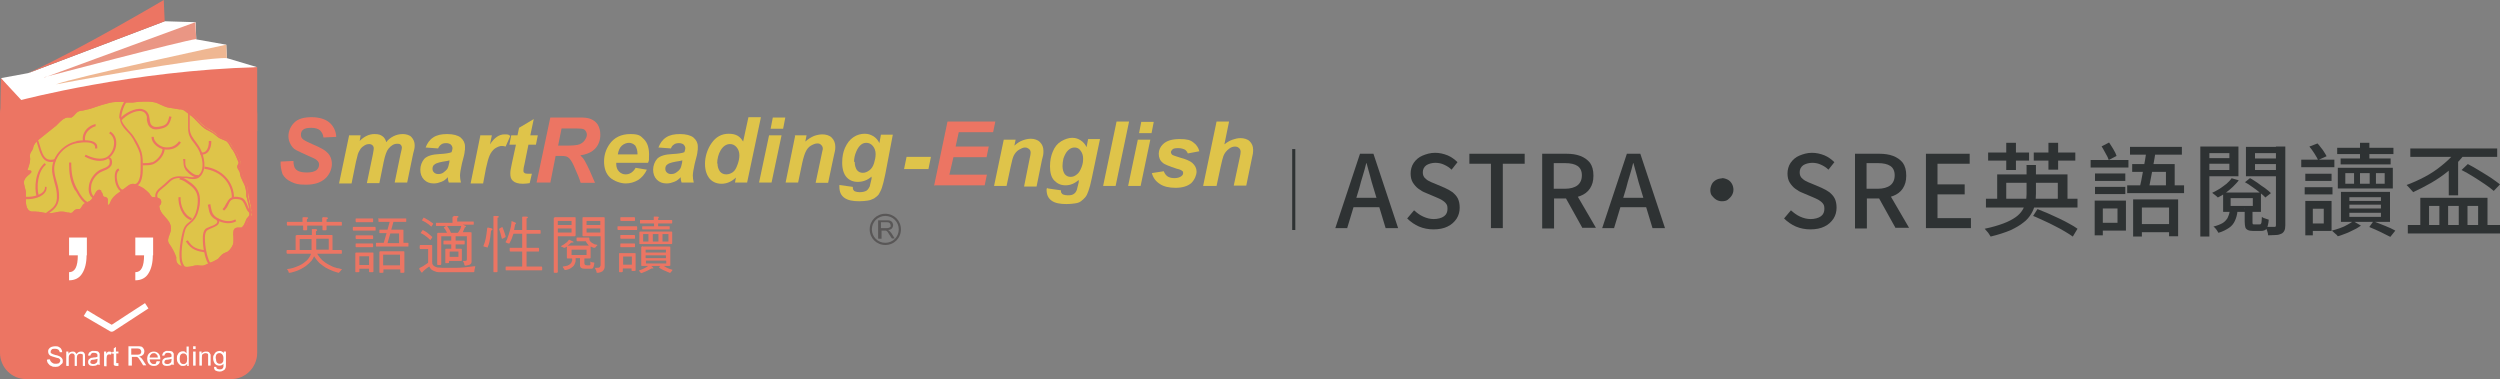 <?xml version="1.0" encoding="UTF-8"?>
<svg xmlns="http://www.w3.org/2000/svg" version="1.1" viewBox="0 0 800 121.3">
  <rect x="0" y="0" width="800" height="121.3" fill="#808080" stroke="none"/>
  <defs>
    <style>
      .cls-1 {
        fill: #ec7563;
      }

      .cls-2 {
        fill: #595757;
      }

      .cls-3 {
        fill: #2e3233;
      }

      .cls-4 {
        fill: #ea9684;
      }

      .cls-5 {
        fill: #fff;
      }

      .cls-6, .cls-7 {
        fill: #dfc44a;
      }

      .cls-7 {
        isolation: isolate;
        opacity: .2;
      }

      .cls-8 {
        fill: #efb792;
      }
    </style>
  </defs>
  <!-- Generator: Adobe Illustrator 28.7.8, SVG Export Plug-In . SVG Version: 1.2.0 Build 200)  -->
  <g>
    <g id="_圖層_1" data-name="圖層_1">
      <g>
        <path class="cls-3" d="M119.6,934.5l23.5-71h12.9l23.5,71h-11.8l-11.5-38.5c-1.2-3.9-2.3-7.8-3.4-11.7-1.1-3.9-2.2-7.9-3.3-11.9h-.4c-1,4-2.1,8-3.2,11.9s-2.3,7.8-3.4,11.7l-11.5,38.5h-11.5.1ZM133,914.4v-8.9h33.1v8.9h-33.1Z"/>
        <path class="cls-3" d="M213.5,935.9c-4.9,0-9.5-.9-13.8-2.8s-8.1-4.4-11.4-7.7l6.5-7.7c2.6,2.5,5.5,4.5,8.8,6.1,3.3,1.5,6.7,2.3,10.2,2.3s7.5-.9,9.8-2.8,3.4-4.3,3.4-7.2-.5-3.9-1.4-5.2c-1-1.3-2.3-2.4-4-3.3s-3.6-1.8-5.8-2.8l-9.8-4.2c-2.3-1-4.6-2.2-6.8-3.8-2.2-1.6-4-3.6-5.5-6-1.4-2.4-2.2-5.3-2.2-8.8s1-7.1,3-10c2-3,4.8-5.3,8.3-7s7.5-2.6,12-2.6,8.1.8,11.8,2.4c3.7,1.6,6.9,3.8,9.5,6.5l-5.7,7.1c-2.2-2-4.6-3.5-7.2-4.7-2.5-1.1-5.4-1.7-8.5-1.7s-6.5.8-8.7,2.5c-2.1,1.6-3.2,3.8-3.2,6.6s.5,3.7,1.6,5.1c1.1,1.3,2.5,2.4,4.3,3.3s3.6,1.7,5.4,2.5l9.7,4.1c2.8,1.2,5.3,2.6,7.5,4.2,2.2,1.7,3.9,3.7,5.1,6.1s1.8,5.3,1.8,8.9-1,7.2-3,10.4c-2,3.1-4.8,5.6-8.6,7.5-3.7,1.9-8.2,2.8-13.4,2.8h.3Z"/>
        <path class="cls-3" d="M268.1,934.5v-61.5h-20.7v-9.4h52.9v9.4h-20.8v61.5h-11.4Z"/>
        <path class="cls-3" d="M317,934.5v-71h23.2c4.9,0,9.2.7,13.1,2s6.9,3.5,9.2,6.5c2.2,3,3.4,7,3.4,12.2s-1.1,9-3.4,12.2c-2.2,3.2-5.3,5.6-9.2,7.2-3.9,1.6-8.2,2.4-13.1,2.4h-12v28.6h-11.2ZM328.2,897h10.7c5.1,0,9.1-1.1,11.8-3.2,2.7-2.2,4.1-5.3,4.1-9.6s-1.4-7.3-4.1-9-6.7-2.6-11.8-2.6h-10.7v24.4h0ZM355.7,934.5l-17.6-31.6,8.3-6.5,22,38h-12.7Z"/>
        <path class="cls-3" d="M374.4,934.5l23.5-71h12.9l23.5,71h-11.8l-11.5-38.5c-1.2-3.9-2.3-7.8-3.4-11.7-1.1-3.9-2.2-7.9-3.3-11.9h-.4c-1,4-2.1,8-3.2,11.9s-2.3,7.8-3.4,11.7l-11.5,38.5h-11.5.1ZM387.6,914.4v-8.9h33.1v8.9h-33.1Z"/>
        <path class="cls-3" d="M488.9,886.8c2.1,0,4,.5,5.7,1.5s3,2.3,4,4,1.5,3.6,1.5,5.7-.5,3.8-1.5,5.5-2.3,3.1-4,4.1-3.6,1.5-5.7,1.5-3.8-.5-5.5-1.5-3.1-2.3-4.1-4-1.5-3.5-1.5-5.5.5-4,1.5-5.7,2.3-3,4-4,3.5-1.5,5.5-1.5h0Z"/>
        <path class="cls-3" d="M573,935.9c-4.9,0-9.5-.9-13.8-2.8s-8.1-4.4-11.4-7.7l6.5-7.7c2.6,2.5,5.5,4.5,8.8,6.1,3.3,1.5,6.7,2.3,10.2,2.3s7.5-.9,9.8-2.8,3.4-4.3,3.4-7.2-.5-3.9-1.4-5.2c-1-1.3-2.3-2.4-4-3.3s-3.6-1.8-5.8-2.8l-9.8-4.2c-2.3-1-4.6-2.2-6.8-3.8-2.2-1.6-4-3.6-5.5-6-1.4-2.4-2.2-5.3-2.2-8.8s1-7.1,3-10c2-3,4.8-5.3,8.3-7s7.5-2.6,12-2.6,8.1.8,11.8,2.4c3.7,1.6,6.9,3.8,9.5,6.5l-5.7,7.1c-2.2-2-4.6-3.5-7.2-4.7-2.5-1.1-5.4-1.7-8.5-1.7s-6.5.8-8.7,2.5c-2.1,1.6-3.2,3.8-3.2,6.6s.5,3.7,1.6,5.1c1.1,1.3,2.5,2.4,4.3,3.3s3.6,1.7,5.4,2.5l9.7,4.1c2.8,1.2,5.3,2.6,7.5,4.2,2.2,1.7,3.9,3.7,5.1,6.1s1.8,5.3,1.8,8.9-1,7.2-3,10.4c-2,3.1-4.8,5.6-8.6,7.5-3.7,1.9-8.2,2.8-13.4,2.8h.3Z"/>
        <path class="cls-3" d="M615.9,934.5v-71h23.2c4.9,0,9.2.7,13.1,2s6.9,3.5,9.2,6.5c2.2,3,3.4,7,3.4,12.2s-1.1,9-3.4,12.2c-2.2,3.2-5.3,5.6-9.2,7.2-3.9,1.6-8.2,2.4-13.1,2.4h-12v28.6h-11.2ZM627,897h10.7c5.1,0,9.1-1.1,11.8-3.2,2.7-2.2,4.1-5.3,4.1-9.6s-1.4-7.3-4.1-9-6.7-2.6-11.8-2.6h-10.7v24.4h0ZM654.5,934.5l-17.6-31.6,8.3-6.5,22,38h-12.7Z"/>
        <path class="cls-3" d="M683.5,934.5v-71h41.9v9.4h-30.7v19.7h26v9.4h-26v22.8h31.8v9.5h-43v.2Z"/>
        <path class="cls-3" d="M779.4,874.2h9.3v27.5c0,3.4-.3,6.7-1,9.9-.6,3.2-1.8,6.3-3.6,9.3-1.8,3-4.3,5.9-7.6,8.5-3.3,2.7-7.5,5.1-12.6,7.4-5.1,2.2-11.4,4.2-18.9,6-.3-.7-.8-1.5-1.4-2.5-.6-.9-1.3-1.9-2-2.8s-1.4-1.7-2.1-2.3c7.1-1.5,13.1-3.2,17.9-5.1s8.6-3.9,11.6-6.1c2.9-2.2,5.1-4.5,6.6-7s2.5-5,3-7.6.8-5.2.8-7.9v-27.4h0ZM740.9,906.5h87.3v8.5h-87.3v-8.5ZM743,862.4h39.2v7.8h-39.2v-7.8ZM751.1,883.1h67.3v27.3h-9.2v-19.3h-49.3v19.3h-8.8v-27.3ZM760.2,853.2h9.1v25.9h-9.1v-25.9ZM786,922.9l4.3-6.5c3.1,1.2,6.5,2.6,10,4.1s7,3.2,10.5,4.9c3.5,1.7,6.8,3.4,9.9,5.1,3.1,1.6,5.7,3.2,7.8,4.7l-4.6,7.4c-2.1-1.4-4.6-3-7.6-4.7s-6.3-3.5-9.7-5.3c-3.5-1.8-7-3.5-10.5-5.2s-6.9-3.2-10.1-4.5h0ZM786.7,862.2h39.6v7.9h-39.6v-7.9ZM800.5,853.2h9.2v25.7h-9.2v-25.7Z"/>
        <path class="cls-3" d="M840.9,869.4h36.2v7.3h-36.2v-7.3ZM844.9,908.3h7.8v33h-7.8v-33ZM845,882.4h28.9v7.1h-28.9v-7.1ZM845,895.3h28.9v7h-28.9v-7ZM848.7,908.3h25.6v28.7h-25.6v-7.5h17.6v-13.8h-17.6v-7.4h0ZM851.5,856.3l7-3.6c1.4,2,2.8,4.2,4.2,6.5,1.4,2.3,2.4,4.4,3.1,6.2l-7.4,4c-.6-1.7-1.6-3.9-3-6.4-1.3-2.5-2.7-4.8-3.9-6.8h0ZM875.9,893.7h54.2v7.6h-54.2v-7.6ZM878.4,857.1h49.5v7.6h-49.5v-7.6ZM880.6,873.4h40.7v23.6h-8.5v-16.1h-32.3v-7.5h0ZM881,907.2h43.3v35.2h-8.8v-27.3h-26.1v27.6h-8.5v-35.5h0ZM885.2,930.9h35v7.9h-35v-7.9ZM894.1,860.2l8.9.8c-.6,3.9-1.3,8-2.1,12.4-.8,4.4-1.6,8.7-2.4,12.8-.8,4.1-1.5,7.7-2.2,10.7h-9c.6-2.4,1.2-5.1,1.8-8,.6-3,1.2-6.1,1.8-9.4.6-3.3,1.2-6.6,1.7-9.9s1-6.4,1.4-9.2v-.2Z"/>
        <path class="cls-3" d="M945.5,856.6h8.6v86h-8.6v-86ZM950.2,867.9h25.8v5.5h-25.8v-5.5ZM951,856.6h30.8v28.2h-30.8v-6h22.2v-16.2h-22.2v-6.1h0ZM975,887l7.2,2.2c-1.6,2.1-3.5,4.2-5.7,6.3-2.2,2.1-4.6,3.9-7,5.7-2.5,1.7-4.9,3.2-7.4,4.5-.7-.7-1.6-1.5-2.6-2.4s-2-1.6-2.8-2.1c2.4-1.2,4.7-2.5,7.1-4,2.3-1.5,4.5-3.2,6.5-4.9,2-1.7,3.6-3.5,4.7-5.2h0ZM973.5,918.1h7.4c-.4,3.5-1.2,6.5-2.5,9.2s-3.1,5-5.6,6.9-5.9,3.6-10.2,4.9c-.5-1-1.1-2.1-2-3.3s-1.7-2.2-2.6-2.8c3.7-.9,6.6-2,8.7-3.4,2.1-1.3,3.6-3,4.7-4.9,1-1.9,1.7-4.1,2-6.6h.1ZM967.4,900.4h36.1v18.6h-36.1v-18.6ZM974.5,906v7.5h21.3v-7.5h-21.3ZM987.5,916.3h7.7v12.4c0,1,0,1.6.3,1.8.2.3.7.4,1.5.4h5.2c.6,0,1-.2,1.3-.5s.5-1,.6-2c.2-1,.3-2.5.3-4.5.7.6,1.7,1.1,3,1.6s2.5.9,3.5,1.1c-.3,4.3-1.1,7.2-2.2,8.6-1.2,1.4-3,2.2-5.5,2.2h-7.4c-2.2,0-4-.3-5.2-.8s-2.1-1.4-2.5-2.7c-.4-1.3-.7-3-.7-5.3v-12.4h0ZM988.2,890.8l4.9-3.8c2.3,1.3,4.7,2.9,7.3,4.6,2.5,1.7,4.9,3.5,7.2,5.2,2.3,1.8,4.2,3.4,5.6,4.9l-5.3,4.2c-1.3-1.5-3.1-3.1-5.3-4.9s-4.5-3.6-7.1-5.4c-2.5-1.8-5-3.5-7.4-4.9h.1ZM1022.2,856.7v6.2h-24.1v16h24.1v6h-32.7v-28.1h32.7ZM994.2,868h26.4v5.5h-26.4v-5.5ZM1017.7,856.7h8.9v75.3c0,2.2-.3,3.9-.8,5.2-.5,1.3-1.5,2.3-2.9,3-1.3.6-3,1.1-5.2,1.3-2.2.2-4.7.3-7.6.3-.1-1.2-.4-2.5-1-4.1-.5-1.6-1.1-3-1.6-4h8.5c.6,0,1-.2,1.2-.4.2-.2.3-.7.3-1.3v-75.2h.2Z"/>
        <path class="cls-3" d="M1041.9,869.2h31.5v7.3h-31.5v-7.3ZM1045,895.5h26.7v7h-26.7v-7ZM1045.7,908.7h7.2v32.7h-7.2v-32.7ZM1045.9,882.5h25.1v7h-25.1v-7ZM1049.5,856.8l7.7-3c1.7,1.9,3.4,4.1,5.1,6.4,1.6,2.3,2.9,4.4,3.7,6.1l-8,3.6c-.8-1.8-2-3.9-3.6-6.4s-3.2-4.7-4.9-6.7ZM1050,908.7h20.9v28.5h-20.9v-7.3h13.4v-13.9h-13.4v-7.3h0ZM1091.7,928l7.2,4.3c-1.9,1.3-4,2.7-6.5,4s-5,2.6-7.7,3.7-5.2,2-7.7,2.7c-.7-.8-1.6-1.7-2.7-2.8s-2.1-2-3-2.7c2.5-.6,5.1-1.5,7.7-2.5s5-2.1,7.3-3.3c2.2-1.2,4.1-2.3,5.5-3.4h-.1ZM1076.2,858.1h53.7v6h-53.7v-6ZM1076.7,877.1h52.5v19.7h-52.5v-19.7ZM1079.5,868.2h47.7v5.6h-47.7v-5.6ZM1079.7,899.9h46.9v28.7h-46.9v-28.7ZM1084,882v10h37.6v-10h-37.6ZM1087.9,905v3.6h30.2v-3.6h-30.2ZM1087.9,912.4v3.7h30.2v-3.7h-30.2ZM1087.9,919.8v3.8h30.2v-3.8h-30.2ZM1092.2,877.8h5.8v17.9h-5.8v-17.9ZM1097.9,853.2h9v18h-9v-18ZM1106.9,933.4l3.9-5.5c3.7,1.4,7.5,2.9,11.3,4.6,3.8,1.6,6.9,3.1,9.4,4.4l-4.9,6c-2.4-1.3-5.4-2.8-9-4.6-3.6-1.8-7.2-3.4-10.7-4.9ZM1107.2,877.7h5.9v18h-5.9v-18Z"/>
        <path class="cls-3" d="M1187.9,863l8,3.6c-3.9,4.8-8.4,9.2-13.5,13.4-5.2,4.2-10.6,8-16.4,11.4-5.8,3.4-11.5,6.4-17.2,8.9-.4-.6-1-1.3-1.7-2.2-.8-.9-1.6-1.8-2.4-2.6-.8-.9-1.5-1.6-2.2-2.2,5.8-2.1,11.6-4.7,17.2-7.8,5.6-3.1,10.9-6.5,15.7-10.4,4.9-3.8,9.1-7.8,12.5-12.1h0ZM1143.5,931.5h87.9v8.1h-87.9v-8.1ZM1146.2,858.5h83v8.1h-83v-8.1ZM1155.5,905.7h64.2v29.8h-9v-22h-10v22h-8.5v-22h-10v22h-8.4v-22h-9.9v22h-8.5v-29.8h0ZM1182.7,875.9l8.9-8.8h0v36h-9v-27.3h.1ZM1194.9,879l5.9-5.6c3.5,1.8,7.2,3.9,11.1,6.2,3.9,2.3,7.6,4.6,11,6.9,3.5,2.3,6.4,4.4,8.8,6.2l-6.1,6.4c-2.3-2-5.2-4.2-8.7-6.5-3.5-2.4-7.1-4.8-11-7.2s-7.5-4.5-11.1-6.3h.1Z"/>
      </g>
      <g>
        <g id="_矩形_32">
          <rect class="cls-3" x="413.5" y="47.7" width="1" height="25.9"/>
        </g>
        <g>
          <path class="cls-3" d="M427.3,73l7.9-23.8h4.3l7.9,23.8h-4l-3.9-12.9c-.4-1.3-.8-2.6-1.1-3.9-.4-1.3-.7-2.6-1.1-4h-.1c-.3,1.3-.7,2.7-1.1,4s-.8,2.6-1.1,3.9l-3.9,12.9h-3.9,0ZM431.7,66.3v-3h11.1v3h-11.1Z"/>
          <path class="cls-3" d="M458.7,73.4c-1.6,0-3.2-.3-4.6-.9s-2.7-1.5-3.8-2.6l2.2-2.6c.9.8,1.8,1.5,2.9,2,1.1.5,2.2.8,3.4.8s2.5-.3,3.3-.9,1.1-1.4,1.1-2.4-.2-1.3-.5-1.7c-.3-.4-.8-.8-1.3-1.1s-1.2-.6-1.9-.9l-3.3-1.4c-.8-.3-1.5-.7-2.3-1.3-.7-.5-1.3-1.2-1.8-2-.5-.8-.7-1.8-.7-2.9s.3-2.4,1-3.4c.7-1,1.6-1.8,2.8-2.3s2.5-.9,4-.9,2.7.3,4,.8c1.2.5,2.3,1.3,3.2,2.2l-1.9,2.4c-.7-.7-1.5-1.2-2.4-1.6-.8-.4-1.8-.6-2.8-.6s-2.2.3-2.9.8c-.7.5-1.1,1.3-1.1,2.2s.2,1.2.5,1.7c.4.4.8.8,1.4,1.1s1.2.6,1.8.8l3.3,1.4c.9.4,1.8.9,2.5,1.4.7.6,1.3,1.2,1.7,2s.6,1.8.6,3-.3,2.4-1,3.5c-.7,1-1.6,1.9-2.9,2.5-1.2.6-2.7.9-4.5.9h.1Z"/>
          <path class="cls-3" d="M477.1,73v-20.6h-6.9v-3.2h17.7v3.2h-7v20.6h-3.8Z"/>
          <path class="cls-3" d="M493.5,73v-23.8h7.8c1.6,0,3.1.2,4.4.7s2.3,1.2,3.1,2.2c.7,1,1.1,2.3,1.1,4.1s-.4,3-1.1,4.1c-.7,1.1-1.8,1.9-3.1,2.4-1.3.5-2.7.8-4.4.8h-4v9.6h-3.8ZM497.2,60.4h3.6c1.7,0,3.1-.4,4-1.1.9-.7,1.4-1.8,1.4-3.2s-.5-2.4-1.4-3-2.2-.9-4-.9h-3.6s0,8.2,0,8.2ZM506.4,73l-5.9-10.6,2.8-2.2,7.4,12.7h-4.3Z"/>
          <path class="cls-3" d="M512.7,73l7.9-23.8h4.3l7.9,23.8h-4l-3.9-12.9c-.4-1.3-.8-2.6-1.1-3.9-.4-1.3-.7-2.6-1.1-4h-.1c-.3,1.3-.7,2.7-1.1,4s-.8,2.6-1.1,3.9l-3.9,12.9h-3.9,0ZM517.1,66.3v-3h11.1v3h-11.1Z"/>
          <path class="cls-3" d="M551,57c.7,0,1.3.2,1.9.5s1,.8,1.3,1.3.5,1.2.5,1.9-.2,1.3-.5,1.8-.8,1-1.3,1.4-1.2.5-1.9.5-1.3-.2-1.8-.5-1-.8-1.4-1.3-.5-1.2-.5-1.8.2-1.3.5-1.9.8-1,1.3-1.3,1.2-.5,1.8-.5h0Z"/>
          <path class="cls-3" d="M579.3,73.4c-1.6,0-3.2-.3-4.6-.9s-2.7-1.5-3.8-2.6l2.2-2.6c.9.8,1.8,1.5,2.9,2,1.1.5,2.2.8,3.4.8s2.5-.3,3.3-.9,1.1-1.4,1.1-2.4-.2-1.3-.5-1.7c-.3-.4-.8-.8-1.3-1.1s-1.2-.6-1.9-.9l-3.3-1.4c-.8-.3-1.5-.7-2.3-1.3-.7-.5-1.3-1.2-1.8-2-.5-.8-.7-1.8-.7-2.9s.3-2.4,1-3.4c.7-1,1.6-1.8,2.8-2.3s2.5-.9,4-.9,2.7.3,4,.8c1.2.5,2.3,1.3,3.2,2.2l-1.9,2.4c-.7-.7-1.5-1.2-2.4-1.6-.8-.4-1.8-.6-2.8-.6s-2.2.3-2.9.8c-.7.5-1.1,1.3-1.1,2.2s.2,1.2.5,1.7c.4.4.8.8,1.4,1.1s1.2.6,1.8.8l3.3,1.4c.9.4,1.8.9,2.5,1.4.7.6,1.3,1.2,1.7,2s.6,1.8.6,3-.3,2.4-1,3.5c-.7,1-1.6,1.9-2.9,2.5-1.2.6-2.7.9-4.5.9h.1Z"/>
          <path class="cls-3" d="M593.6,73v-23.8h7.8c1.6,0,3.1.2,4.4.7s2.3,1.2,3.1,2.2c.7,1,1.1,2.3,1.1,4.1s-.4,3-1.1,4.1c-.7,1.1-1.8,1.9-3.1,2.4-1.3.5-2.7.8-4.4.8h-4v9.6h-3.8ZM597.3,60.4h3.6c1.7,0,3.1-.4,4-1.1.9-.7,1.4-1.8,1.4-3.2s-.5-2.4-1.4-3-2.2-.9-4-.9h-3.6s0,8.2,0,8.2ZM606.6,73l-5.9-10.6,2.8-2.2,7.4,12.7h-4.3Z"/>
          <path class="cls-3" d="M616.3,73v-23.8h14v3.2h-10.3v6.6h8.7v3.2h-8.7v7.6h10.7v3.2h-14.4Z"/>
          <path class="cls-3" d="M648.4,52.8h3.1v9.2c0,1.1-.1,2.2-.3,3.3-.2,1.1-.6,2.1-1.2,3.1-.6,1-1.4,2-2.5,2.8-1.1.9-2.5,1.7-4.2,2.5-1.7.7-3.8,1.4-6.3,2-.1-.2-.3-.5-.5-.8-.2-.3-.4-.6-.7-.9s-.5-.6-.7-.8c2.4-.5,4.4-1.1,6-1.7s2.9-1.3,3.9-2c1-.7,1.7-1.5,2.2-2.3s.8-1.7,1-2.5.3-1.7.3-2.6v-9.2h0ZM635.5,63.6h29.3v2.8h-29.3v-2.8ZM636.2,48.8h13.1v2.6h-13.1v-2.6ZM639,55.8h22.6v9.2h-3.1v-6.5h-16.5v6.5h-2.9s0-9.2,0-9.2ZM642,45.7h3.1v8.7h-3.1v-8.7ZM650.6,69.1l1.4-2.2c1,.4,2.2.9,3.4,1.4s2.3,1.1,3.5,1.6c1.2.6,2.3,1.1,3.3,1.7,1,.5,1.9,1.1,2.6,1.6l-1.5,2.5c-.7-.5-1.5-1-2.5-1.6s-2.1-1.2-3.3-1.8c-1.2-.6-2.3-1.2-3.5-1.7s-2.3-1.1-3.4-1.5h0ZM650.8,48.8h13.3v2.6h-13.3v-2.6ZM655.5,45.7h3.1v8.6h-3.1v-8.6Z"/>
          <path class="cls-3" d="M669,51.2h12.1v2.4h-12.1v-2.4ZM670.3,64.2h2.6v11.1h-2.6v-11.1ZM670.4,55.5h9.7v2.4h-9.7v-2.4ZM670.4,59.8h9.7v2.3h-9.7v-2.3ZM671.7,64.2h8.6v9.6h-8.6v-2.5h5.9v-4.6h-5.9v-2.5ZM672.6,46.8l2.3-1.2c.5.7.9,1.4,1.4,2.2.5.8.8,1.5,1,2.1l-2.5,1.3c-.2-.6-.5-1.3-1-2.1-.4-.8-.9-1.6-1.3-2.3h0ZM680.7,59.3h18.2v2.5h-18.2v-2.5ZM681.6,47h16.6v2.5h-16.6v-2.5ZM682.3,52.5h13.6v7.9h-2.8v-5.4h-10.8v-2.5h0ZM682.5,63.8h14.5v11.8h-2.9v-9.2h-8.7v9.3h-2.8v-11.9h0ZM683.9,71.7h11.7v2.6h-11.7v-2.6ZM686.8,48.1l3,.3c-.2,1.3-.4,2.7-.7,4.2-.3,1.5-.5,2.9-.8,4.3-.3,1.4-.5,2.6-.7,3.6h-3c.2-.8.4-1.7.6-2.7.2-1,.4-2,.6-3.2.2-1.1.4-2.2.6-3.3.2-1.1.3-2.1.5-3.1h0Z"/>
          <path class="cls-3" d="M704.1,46.9h2.9v28.8h-2.9v-28.8ZM705.7,50.6h8.6v1.8h-8.6v-1.8ZM706,46.9h10.3v9.5h-10.3v-2h7.4v-5.4h-7.4v-2h0ZM714,57l2.4.7c-.5.7-1.2,1.4-1.9,2.1-.7.7-1.5,1.3-2.3,1.9-.8.6-1.6,1.1-2.5,1.5-.2-.2-.5-.5-.9-.8s-.7-.5-.9-.7c.8-.4,1.6-.8,2.4-1.3.8-.5,1.5-1.1,2.2-1.6.7-.6,1.2-1.2,1.6-1.7h0ZM713.5,67.5h2.5c-.1,1.2-.4,2.2-.8,3.1s-1,1.7-1.9,2.3-2,1.2-3.4,1.6c-.2-.3-.4-.7-.7-1.1s-.6-.7-.9-.9c1.2-.3,2.2-.7,2.9-1.1.7-.4,1.2-1,1.6-1.6.3-.6.6-1.4.7-2.2h0ZM711.4,61.6h12.1v6.2h-12.1v-6.2ZM713.8,63.4v2.5h7.1v-2.5h-7.1ZM718.2,66.9h2.6v4.2c0,.3,0,.5.1.6,0,.1.2.1.5.1h1.7c.2,0,.3,0,.4-.2s.2-.3.2-.7c0-.3.1-.8.1-1.5.2.2.6.4,1,.5s.8.3,1.2.4c-.1,1.4-.4,2.4-.7,2.9-.4.5-1,.7-1.8.7h-2.5c-.7,0-1.3-.1-1.7-.3s-.7-.5-.8-.9c-.1-.4-.2-1-.2-1.8v-4.2h0ZM718.4,58.3l1.6-1.3c.8.4,1.6,1,2.4,1.5.8.6,1.6,1.2,2.4,1.7.8.6,1.4,1.1,1.9,1.6l-1.8,1.4c-.4-.5-1-1-1.8-1.6-.7-.6-1.5-1.2-2.4-1.8-.8-.6-1.7-1.2-2.5-1.6h0ZM729.7,46.9v2.1h-8.1v5.4h8.1v2h-11v-9.4h11ZM720.4,50.7h8.8v1.8h-8.8v-1.8ZM728.3,46.9h3v25.2c0,.7-.1,1.3-.3,1.7-.2.4-.5.8-1,1-.4.2-1,.4-1.7.4-.7,0-1.6.1-2.5.1,0-.4-.1-.8-.3-1.4-.2-.5-.4-1-.5-1.3h2.8c.2,0,.3,0,.4-.1,0,0,.1-.2.1-.4v-25.2h0Z"/>
          <path class="cls-3" d="M736.4,51.1h10.6v2.4h-10.6v-2.4ZM737.5,59.9h8.9v2.3h-8.9v-2.3ZM737.7,64.3h2.4v11h-2.4v-11ZM737.7,55.6h8.4v2.3h-8.4v-2.3ZM739,46.9l2.6-1c.6.6,1.1,1.4,1.7,2.1.5.8,1,1.5,1.2,2l-2.7,1.2c-.3-.6-.7-1.3-1.2-2.1s-1.1-1.6-1.6-2.2h0ZM739.1,64.3h7v9.6h-7v-2.4h4.5v-4.7h-4.5s0-2.4,0-2.4ZM753.1,70.8l2.4,1.4c-.6.4-1.3.9-2.2,1.3s-1.7.9-2.6,1.2-1.7.7-2.6.9c-.2-.3-.5-.6-.9-.9s-.7-.7-1-.9c.8-.2,1.7-.5,2.6-.8s1.7-.7,2.4-1.1c.7-.4,1.4-.8,1.8-1.1h0ZM747.9,47.3h18v2h-18v-2ZM748.1,53.7h17.6v6.6h-17.6v-6.6ZM749,50.7h16v1.9h-16v-1.9ZM749.1,61.4h15.7v9.6h-15.7v-9.6ZM750.5,55.4v3.4h12.6v-3.4s-12.6,0-12.6,0ZM751.8,63.1v1.2h10.1v-1.2h-10.1ZM751.8,65.5v1.2h10.1v-1.2h-10.1ZM751.8,68.1v1.3h10.1v-1.3h-10.1ZM753.3,54h1.9v6h-1.9v-6ZM755.2,45.7h3v6h-3v-6ZM758.2,72.6l1.3-1.8c1.2.5,2.5,1,3.8,1.5,1.3.5,2.3,1,3.2,1.5l-1.6,2c-.8-.4-1.8-.9-3-1.5-1.2-.6-2.4-1.1-3.6-1.6h0ZM758.3,54h2v6h-2v-6Z"/>
          <path class="cls-3" d="M785.3,49l2.7,1.2c-1.3,1.6-2.8,3.1-4.5,4.5-1.7,1.4-3.6,2.7-5.5,3.8-1.9,1.1-3.9,2.1-5.8,3-.1-.2-.3-.4-.6-.7-.3-.3-.5-.6-.8-.9-.3-.3-.5-.5-.7-.7,1.9-.7,3.9-1.6,5.8-2.6,1.9-1,3.7-2.2,5.3-3.5,1.6-1.3,3.1-2.6,4.2-4.1h0ZM770.5,72h29.5v2.7h-29.5v-2.7h0ZM771.3,47.5h27.8v2.7h-27.8v-2.7ZM774.5,63.3h21.5v10h-3v-7.4h-3.4v7.4h-2.8v-7.4h-3.4v7.4h-2.8v-7.4h-3.3v7.4h-2.8v-10h0ZM783.6,53.3l3-2.9h0v12.1h-3v-9.2h0ZM787.7,54.4l2-1.9c1.2.6,2.4,1.3,3.7,2.1,1.3.8,2.5,1.5,3.7,2.3,1.2.8,2.1,1.5,2.9,2.1l-2,2.1c-.8-.7-1.7-1.4-2.9-2.2-1.2-.8-2.4-1.6-3.7-2.4s-2.5-1.5-3.7-2.1h0Z"/>
        </g>
        <g>
          <g>
            <polygon class="cls-5" points=".3 25 9 23.4 52.7 6.8 62.6 7.1 62.8 12.6 72.4 14.3 72.6 18.6 82.3 21.5 9 36.9 .3 25"/>
            <path class="cls-1" d="M82.3,112.9c0,4.6-3.7,8.4-8.3,8.4H8.3c-4.6,0-8.3-3.8-8.3-8.4V36.5c0-4.6,3.7-1.4,8.3-1.4h65.7c4.6,0,8.3-3.2,8.3,1.4v76.5Z"/>
            <path class="cls-1" d="M.3,25l6.5,7s36-9.5,75.5-10.5h0v20.4H0l.3-16.9Z"/>
            <path class="cls-1" d="M9,23.4L52.7,6.8l-.3-6.8S25.5,15.9,9,23.4Z"/>
            <path class="cls-4" d="M14.2,24.7s44.7-11.8,48.6-12.2l-.3-5.4c0,0-40.6,14.9-48.3,17.7Z"/>
            <path class="cls-8" d="M17.9,27s47.1-8.9,54.7-8.4l-.2-4.3s-49.5,10.6-54.5,12.7Z"/>
            <path class="cls-6" d="M9,50.7c-.3-1.5.9-2.8.9-3.1.1-1.3,1.1-2.4,2.1-3.2,1.9-1.4,3.7-3,5.4-4.4,1.2-1,2.4-2.6,3.9-2.8.3,0,.8,0,1.1-.1.6-.3,1.1-1.1,1.6-1.5.7-.5,1.2-.6,2-.7,1.4-.3,2.9-.7,4.2-1.1,1.5-.5,2.9-.9,4.4-1.3,1.6-.4,3.3-.3,4.9-.3,2.2,0,4.3-.3,6.5-.3,1.1,0,2.1,0,3.1.3,1.7.3,3.3,1.5,5.1,1.8,1,.2,2.1.3,3.1.5.6.1,1.3.1,1.8.5.7.4,1.3.9,1.9,1.4,1.6,1.1,2.8,2.8,4.4,4,1,.8,2.4,1.3,3.3,2.1.6.5,1.1,1.1,1.9,1.5.8.4,1.8.5,2.5,1.2s1.1,1.7,1.6,2.4c.3.5.7.9,1,1.5.3.5.5,1.1.7,1.6.5.9.8,1.3.3,2.1-.5.7-.2.7.3,1.6.4.7.3,1.1.6,1.9.3,1.1,1.1,2,1.4,3.1.3,1,.3,2.2.5,3.3.3,1.7.9,3.4.9,5,0,.3.1.9,0,1.3-.2.5-.7.7-.9,1.2-.4.9-.9,2.4-1.7,3-.5.3-.6,0-1.3,0s-.9.2-1.1.8c-.2,1,0,2.3,0,3.4-.1,1.4-.9,2.8-2,3.6-.5.4-1.3.4-1.7.9-.6.5-1,1.3-1.7,1.7-.9.5-1.9.9-2.8,1.3-.7.3-1.3.7-2.1.7-.6,0-1.2-.1-1.7-.1-1.7,0-3,.8-4.9.3-.5-.1-1.3-.5-1.7-.8-1-.8-.7-1.5-.9-2.6-.3-1.3-1.1-3-1.9-4.1-1.3-1.8.3-3.4.5-5.2.1-2.1-1.8-3.2-2.8-4.9-.4-.6-.9-1.6-.9-2.4s.6-.8.5-1.4c0-1.3-1.9-.9-2.7-1.2-.4-.2-.7-.9-1.1-1.3-.5-.5-1-1.1-1.5-1.5-.7-.5-1.4-.7-2.2-1.1-.5-.2-.9-.4-1.5-.3-.7.2-1.7,1.1-2.3,1.6-.9.6-1.7,1.3-2.5,1.9-.5.4-1.1,1-1.4,1.6-.3.5-.4,1.3-.9,1.6-1.6,1.3-.9-1.2-1.2-1.9-.2-.5-.7-.3-1.2-.7s-.5-1.3-.9-1.7c0,0-.1-.2-.1-.3-.7.1-1.1,1.4-1.5,1.9s-.8,1.1-1.3,1.5c-.5.3-1,.5-1.5.8-.6.3-.7.7-1.1,1.3-.7,1-1.4.4-2.3.9-.5.3-.5.7-1,.9-.6.2-1.2-.1-1.7-.3-1.1-.3-2.3-.1-3.5.1-1.6.3-2.6.3-4.2,0-1.1-.3-2.2-.3-3.4-.3-1.8-.1-2.5-2-2.5-3.8s0-2,0-3c0-.8-.3-1.6-.3-2.4,0,0-.5-1.3,1.3-3s.5-.3-.1-1.2c-.7-.7.8-2.9.5-4.5Z"/>
            <path class="cls-1" d="M42.5,31.6h-2.8c0,.1-1.1.1-1.1.1-1.3,0-2.6,0-3.9.3-1.5.4-3,.8-4.4,1.3-1.2.5-2.7.8-4.2,1.1h-.2c-.7.2-1.3.3-2,.9l-.7.7c-.3.3-.5.6-.8.7h-.6c0,0-.4,0-.4,0-1.3.2-2.3,1.1-3.2,2l-.9.8-5.4,4.4c-1.4,1.1-2.2,2.3-2.3,3.5,0,0-.2.3-.2.3-.3.5-.8,1.4-.8,2.4s0,.4,0,.6h0c0,.1,0,.3,0,.5,0,.7-.3,1.5-.5,2.2-.2.5-.3,1-.3,1.3s0,.3.1.5c.1.2.3.3.4.4,0,0-.2.1-.2.1-1.3,1.1-1.6,2.2-1.6,2.9s0,.5,0,.6.2,1.4.2,1.4v1c.1,0,.2,3,.2,3,0,2.5,1.1,4.2,3,4.2h.9c.8,0,1.6.1,2.4.3,1.5.4,2.6.4,4.4,0,1.3-.3,2.3-.3,3.3-.1h.3c.5.3,1.1.5,1.7.3.4-.1.7-.4.8-.6l.3-.3c.3-.2.5-.2.8-.2.5,0,1.1,0,1.7-.9l.2-.3c.2-.4.3-.6.7-.8l.6-.3,1-.5c.6-.4,1.1-1.1,1.4-1.7l.3-.5c.1-.3.4-.7.6-.9.1.1.2.3.3.6.1.3.3.8.6,1.1.3.3.7.3.9.4h.2v.9c0,.7,0,1.3.6,1.6.5.3,1.1,0,1.4-.4.4-.3.6-.8.8-1.3l.2-.5c.3-.5.7-1,1.3-1.5l2.5-1.9.7-.6c.5-.4,1-.9,1.4-.9s.7,0,1.1.3l.7.3c.5.2.9.4,1.3.7.5.4,1.1.9,1.5,1.4l.3.4c.3.4.5.8.9,1,.3.1.7.2,1.1.2,1,0,1.2.2,1.3.5h0c0,0,0,.2-.2.3-.1.2-.4.5-.4,1h0c0,.9.6,2.1,1,2.6l1.2,1.5c.9.9,1.5,1.7,1.5,2.9v.2c0,.5-.3,1.1-.5,1.6-.3.7-.5,1.3-.5,2.1s.1,1.2.6,1.8c.7.9,1.5,2.5,1.9,3.9v.7c.2.7.3,1.4,1.1,2.2.5.4,1.3.8,1.9.9,1.3.3,2.3,0,3.3-.1.6-.1,1.1-.2,1.7-.3h.7c0,0,1,.1,1,.1.7,0,1.2-.3,1.7-.5l.5-.2h.1c.9-.5,1.9-.9,2.8-1.3.5-.3.9-.7,1.2-1.1l.6-.7c.2-.2.5-.3.7-.3l1-.5c1.2-.9,2.1-2.4,2.2-3.9v-1.5c0-.7,0-1.3,0-1.7,0-.3.1-.4.5-.4h.5c.3.1.7.2,1.1-.1.7-.6,1.2-1.6,1.5-2.6l.3-.7.3-.4c.2-.2.5-.5.6-.8,0-.2,0-.4,0-.6v-.9c0-1.1-.3-2.2-.6-3.3l-.4-1.9v-1.1c0-.7-.1-1.5-.3-2.3-.2-.5-.5-1.1-.7-1.6l-.7-1.4v-.7c-.2-.4-.3-.8-.6-1.3l-.3-.5-.2-.3v-.2c.4-.3.5-.7.5-1s-.2-.8-.4-1.2l-.2-.4-.3-.7-.5-1-.7-1-.3-.5-.5-.7c-.3-.6-.7-1.3-1.2-1.7-.5-.5-1.2-.7-1.8-.9l-.8-.3c-.5-.3-.9-.6-1.3-.9l-.5-.4c-.5-.4-1.1-.7-1.7-1.1s-1.1-.7-1.7-1.1c-.7-.5-1.2-1.1-1.8-1.7-.6-.9-1.4-1.7-2.4-2.4l-.9-.7-1-.7c-.5-.3-1.1-.4-1.5-.5h-.5c0-.1-1.8-.5-1.8-.5l-1.3-.2c-.9-.1-1.7-.5-2.5-.9-.8-.4-1.7-.7-2.6-.9-1.1-.2-2.2-.3-3.2-.3s-2.5,0-3.7.1ZM39.7,32.8h2.9c1.2-.2,2.4-.3,3.6-.3s2,0,3,.2c.8.1,1.5.5,2.4.9.9.4,1.7.8,2.7.9l1.3.2,1.8.3h.5c.4.1.8.2,1.1.4l.9.7.9.7c.9.6,1.6,1.4,2.4,2.2.6.6,1.2,1.3,1.9,1.8.5.5,1.2.8,1.8,1.1.5.3,1.1.6,1.5.9l.5.4c.5.4.9.8,1.5,1.1l.9.4c.5.2,1.1.4,1.4.7s.7.9,1,1.5l.5.8.4.5.6,1.1.4.9.3.7.2.5c.3.7.3.7.1,1.1-.5.8-.3,1.1,0,1.7l.3.5c.2.3.3.6.3,1l.2.8.7,1.6c.3.5.5,1,.7,1.5.2.6.3,1.3.4,2.1v1.1c.1,0,.5,1.9.5,1.9.3,1,.5,2.1.5,3.1v.3c0,.2,0,.6,0,.7s-.2.3-.3.5l-.6.7-.3.7c-.3.8-.7,1.7-1.3,2.1h-.1c0,0-.2,0-.2,0h-.7c-.9,0-1.4.3-1.6,1.1-.1.7-.1,1.3,0,2.1v1.3c0,1.1-.8,2.4-1.8,3.2l-.7.3c-.3.1-.7.3-1.1.6l-.7.7c-.3.3-.5.7-.9.9-.8.5-1.7.9-2.6,1.2h-.1c0,0-.5.3-.5.3-.5.2-.9.4-1.3.5h-.8c0,0-.9-.1-.9-.1-.7,0-1.3.1-1.9.3-.9.2-1.8.3-2.8.1-.5-.1-1.1-.4-1.5-.7-.5-.5-.6-.8-.7-1.4v-.9c-.5-1.5-1.5-3.3-2.2-4.2-.7-1-.4-1.8,0-2.9.2-.6.5-1.2.5-1.9.1-1.7-.9-2.8-1.8-3.8l-1.1-1.3c-.4-.6-.8-1.5-.8-2.1s0-.2.2-.4c.2-.3.4-.5.4-1.1,0-1.3-1.4-1.4-2.2-1.5-.3,0-.7,0-.8-.1s-.3-.4-.5-.6l-.3-.5c-.5-.5-1.1-1.1-1.7-1.5-.5-.4-1.1-.6-1.6-.9l-.7-.3c-.5-.3-1.1-.5-1.8-.3s-1.3.7-1.9,1.2l-.7.5-2.3,1.7c-.6.5-1.1,1.1-1.5,1.7l-.3.7c-.1.3-.3.7-.5.8-.1,0-.2.1-.3.1,0-.1,0-.4,0-.6v-.4c0-.3,0-.6,0-.9-.2-.5-.7-.7-.9-.7-.2,0-.3,0-.4-.1-.1-.1-.3-.4-.3-.7-.1-.3-.3-.7-.6-1q0,0,.1.1v-.3c-.3-.2-.5-.3-.7-.3-.7.1-1.2,1-1.5,1.7l-.3.5c-.3.5-.7,1.1-1.2,1.4l-.8.4-.7.3c-.6.3-.8.7-1.1,1.2l-.2.3c-.2.4-.4.4-.8.4s-.8,0-1.3.4l-.5.5c-.1.2-.2.3-.4.3-.3.1-.6,0-1-.1h-.5c-1.3-.5-2.6-.3-3.7,0-1.7.3-2.6.3-4,0-.9-.2-1.7-.3-2.6-.3h-.9c-1.9-.2-1.9-2.8-1.9-3.3v-3.1c0,0-.3-1.1-.3-1.1l-.3-1.3c0,0,0-.1,0-.2,0,0-.4-1.1,1.2-2.5l.6-.5c.4-.4.7-.6.5-.9,0-.2-.3-.3-.7-.3-.3,0-.4,0-.5-.1,0,0,.2-.6.3-.9.3-.9.7-2.1.5-3.2h0c-.2-.9.3-1.7.7-2.2l.3-.7c.1-1.1,1.1-2.2,1.9-2.8l5.5-4.4.9-.9c.8-.8,1.7-1.6,2.7-1.7h1.3c.5-.3.9-.7,1.2-1.1l.5-.5c.5-.4.9-.5,1.6-.6h.2c1.5-.3,3-.7,4.3-1.2,1.4-.5,2.8-.9,4.4-1.3,1.2-.3,2.4-.3,3.7-.3h1.1Z"/>
            <path class="cls-7" d="M9,50.7c-.3-1.5.9-2.8.9-3.1.1-1.3,1.1-2.4,2.1-3.2,1.9-1.4,3.7-3,5.4-4.4,1.2-1,2.4-2.6,3.9-2.8.3,0,.8,0,1.1-.1.6-.3,1.1-1.1,1.6-1.5.7-.5,1.2-.6,2-.7,1.4-.3,2.9-.7,4.2-1.1,1.5-.5,2.9-.9,4.4-1.3,1.6-.4,3.3-.3,4.9-.3,2.2,0,4.3-.3,6.5-.3,1.1,0,2.1,0,3.1.3,1.7.3,3.3,1.5,5.1,1.8,1,.2,2.1.3,3.1.5.6.1,1.3.1,1.8.5.7.4,1.3.9,1.9,1.4,1.6,1.1,2.8,2.8,4.4,4,1,.8,2.4,1.3,3.3,2.1.6.5,1.1,1.1,1.9,1.5.8.4,1.8.5,2.5,1.2s1.1,1.7,1.6,2.4c.3.5.7.9,1,1.5.3.5.5,1.1.7,1.6.5.9.8,1.3.3,2.1-.5.7-.2.7.3,1.6.4.7.3,1.1.6,1.9.3,1.1,1.1,2,1.4,3.1.3,1,.3,2.2.5,3.3.3,1.7.9,3.4.9,5,0,.3.1.9,0,1.3-.2.5-.7.7-.9,1.2-.4.9-.9,2.4-1.7,3-.5.3-.6,0-1.3,0s-.9.2-1.1.8c-.2,1,0,2.3,0,3.4-.1,1.4-.9,2.8-2,3.6-.5.4-1.3.4-1.7.9-.6.5-1,1.3-1.7,1.7-.9.5-1.9.9-2.8,1.3-.7.3-1.3.7-2.1.7-.6,0-1.2-.1-1.7-.1-1.7,0-3,.8-4.9.3-.5-.1-1.3-.5-1.7-.8-1-.8-.7-1.5-.9-2.6-.3-1.3-1.1-3-1.9-4.1-1.3-1.8.3-3.4.5-5.2.1-2.1-1.8-3.2-2.8-4.9-.4-.6-.9-1.6-.9-2.4s.6-.8.5-1.4c0-1.3-1.9-.9-2.7-1.2-.4-.2-.7-.9-1.1-1.3-.5-.5-1-1.1-1.5-1.5-.7-.5-1.4-.7-2.2-1.1-.5-.2-.9-.4-1.5-.3-.7.2-1.7,1.1-2.3,1.6-.9.6-1.7,1.3-2.5,1.9-.5.4-1.1,1-1.4,1.6-.3.5-.4,1.3-.9,1.6-1.6,1.3-.9-1.2-1.2-1.9-.2-.5-.7-.3-1.2-.7s-.5-1.3-.9-1.7c0,0-.1-.2-.1-.3-.7.1-1.1,1.4-1.5,1.9s-.8,1.1-1.3,1.5c-.5.3-1,.5-1.5.8-.6.3-.7.7-1.1,1.3-.7,1-1.4.4-2.3.9-.5.3-.5.7-1,.9-.6.2-1.2-.1-1.7-.3-1.1-.3-2.3-.1-3.5.1-1.6.3-2.6.3-4.2,0-1.1-.3-2.2-.3-3.4-.3-1.8-.1-2.5-2-2.5-3.8s0-2,0-3c0-.8-.3-1.6-.3-2.4,0,0-.5-1.3,1.3-3s.5-.3-.1-1.2c-.7-.7.8-2.9.5-4.5Z"/>
            <path class="cls-1" d="M42.5,31.6h-2.8c0,.1-1.1.1-1.1.1-1.3,0-2.6,0-3.9.3-1.5.4-3,.8-4.4,1.3-1.2.5-2.7.8-4.2,1.1h-.2c-.7.2-1.3.3-2,.9l-.7.7c-.3.3-.5.6-.8.7h-.6c0,0-.4,0-.4,0-1.3.2-2.3,1.1-3.2,2l-.9.8-5.4,4.4c-1.4,1.1-2.2,2.3-2.3,3.5,0,0-.2.3-.2.3-.3.5-.8,1.4-.8,2.4s0,.4,0,.6h0c0,.1,0,.3,0,.5,0,.7-.3,1.5-.5,2.2-.2.5-.3,1-.3,1.3s0,.3.1.5c.1.2.3.3.4.4,0,0-.2.1-.2.1-1.3,1.1-1.6,2.2-1.6,2.9s0,.5,0,.6.2,1.4.2,1.4v1c.1,0,.2,3,.2,3,0,2.5,1.1,4.2,3,4.2h.9c.8,0,1.6.1,2.4.3,1.5.4,2.6.4,4.4,0,1.3-.3,2.3-.3,3.3-.1h.3c.5.3,1.1.5,1.7.3.4-.1.7-.4.8-.6l.3-.3c.3-.2.5-.2.8-.2.5,0,1.1,0,1.7-.9l.2-.3c.2-.4.3-.6.7-.8l.6-.3,1-.5c.6-.4,1.1-1.1,1.4-1.7l.3-.5c.1-.3.4-.7.6-.9.1.1.2.3.3.6.1.3.3.8.6,1.1.3.3.7.3.9.4h.2v.9c0,.7,0,1.3.6,1.6.5.3,1.1,0,1.4-.4.4-.3.6-.8.8-1.3l.2-.5c.3-.5.7-1,1.3-1.5l2.5-1.9.7-.6c.5-.4,1-.9,1.4-.9s.7,0,1.1.3l.7.3c.5.2.9.4,1.3.7.5.4,1.1.9,1.5,1.4l.3.4c.3.4.5.8.9,1,.3.1.7.2,1.1.2,1,0,1.2.2,1.3.5h0c0,0,0,.2-.2.3-.1.2-.4.5-.4,1h0c0,.9.6,2.1,1,2.6l1.2,1.5c.9.9,1.5,1.7,1.5,2.9v.2c0,.5-.3,1.1-.5,1.6-.3.7-.5,1.3-.5,2.1s.1,1.2.6,1.8c.7.9,1.5,2.5,1.9,3.9v.7c.2.7.3,1.4,1.1,2.2.5.4,1.3.8,1.9.9,1.3.3,2.3,0,3.3-.1.6-.1,1.1-.2,1.7-.3h.7c0,0,1,.1,1,.1.7,0,1.2-.3,1.7-.5l.5-.2h.1c.9-.5,1.9-.9,2.8-1.3.5-.3.9-.7,1.2-1.1l.6-.7c.2-.2.5-.3.7-.3l1-.5c1.2-.9,2.1-2.4,2.2-3.9v-1.5c0-.7,0-1.3,0-1.7,0-.3.1-.4.5-.4h.5c.3.1.7.2,1.1-.1.7-.6,1.2-1.6,1.5-2.6l.3-.7.3-.4c.2-.2.5-.5.6-.8,0-.2,0-.4,0-.6v-.9c0-1.1-.3-2.2-.6-3.3l-.4-1.9v-1.1c0-.7-.1-1.5-.3-2.3-.2-.5-.5-1.1-.7-1.6l-.7-1.4v-.7c-.2-.4-.3-.8-.6-1.3l-.3-.5-.2-.3v-.2c.4-.3.5-.7.5-1s-.2-.8-.4-1.2l-.2-.4-.3-.7-.5-1-.7-1-.3-.5-.5-.7c-.3-.6-.7-1.3-1.2-1.7-.5-.5-1.2-.7-1.8-.9l-.8-.3c-.5-.3-.9-.6-1.3-.9l-.5-.4c-.5-.4-1.1-.7-1.7-1.1s-1.1-.7-1.7-1.1c-.7-.5-1.2-1.1-1.8-1.7-.6-.9-1.4-1.7-2.4-2.4l-.9-.7-1-.7c-.5-.3-1.1-.4-1.5-.5h-.5c0-.1-1.8-.5-1.8-.5l-1.3-.2c-.9-.1-1.7-.5-2.5-.9-.8-.4-1.7-.7-2.6-.9-1.1-.2-2.2-.3-3.2-.3s-2.5,0-3.7.1ZM39.7,32.8h2.9c1.2-.2,2.4-.3,3.6-.3s2,0,3,.2c.8.1,1.5.5,2.4.9.9.4,1.7.8,2.7.9l1.3.2,1.8.3h.5c.4.1.8.2,1.1.4l.9.7.9.7c.9.6,1.6,1.4,2.4,2.2.6.6,1.2,1.3,1.9,1.8.5.5,1.2.8,1.8,1.1.5.3,1.1.6,1.5.9l.5.4c.5.4.9.8,1.5,1.1l.9.4c.5.2,1.1.4,1.4.7s.7.9,1,1.5l.5.8.4.5.6,1.1.4.9.3.7.2.5c.3.7.3.7.1,1.1-.5.8-.3,1.1,0,1.7l.3.5c.2.3.3.6.3,1l.2.8.7,1.6c.3.5.5,1,.7,1.5.2.6.3,1.3.4,2.1v1.1c.1,0,.5,1.9.5,1.9.3,1,.5,2.1.5,3.1v.3c0,.2,0,.6,0,.7s-.2.3-.3.5l-.6.7-.3.7c-.3.8-.7,1.7-1.3,2.1h-.1c0,0-.2,0-.2,0h-.7c-.9,0-1.4.3-1.6,1.1-.1.7-.1,1.3,0,2.1v1.3c0,1.1-.8,2.4-1.8,3.2l-.7.3c-.3.1-.7.3-1.1.6l-.7.7c-.3.3-.5.7-.9.9-.8.5-1.7.9-2.6,1.2h-.1c0,0-.5.3-.5.3-.5.2-.9.4-1.3.5h-.8c0,0-.9-.1-.9-.1-.7,0-1.3.1-1.9.3-.9.2-1.8.3-2.8.1-.5-.1-1.1-.4-1.5-.7-.5-.5-.6-.8-.7-1.4v-.9c-.5-1.5-1.5-3.3-2.2-4.2-.7-1-.4-1.8,0-2.9.2-.6.5-1.2.5-1.9.1-1.7-.9-2.8-1.8-3.8l-1.1-1.3c-.4-.6-.8-1.5-.8-2.1s0-.2.2-.4c.2-.3.4-.5.4-1.1,0-1.3-1.4-1.4-2.2-1.5-.3,0-.7,0-.8-.1s-.3-.4-.5-.6l-.3-.5c-.5-.5-1.1-1.1-1.7-1.5-.5-.4-1.1-.6-1.6-.9l-.7-.3c-.5-.3-1.1-.5-1.8-.3s-1.3.7-1.9,1.2l-.7.5-2.3,1.7c-.6.5-1.1,1.1-1.5,1.7l-.3.7c-.1.3-.3.7-.5.8-.1,0-.2.1-.3.1,0-.1,0-.4,0-.6v-.4c0-.3,0-.6,0-.9-.2-.5-.7-.7-.9-.7-.2,0-.3,0-.4-.1-.1-.1-.3-.4-.3-.7-.1-.3-.3-.7-.6-1q0,0,.1.1v-.3c-.3-.2-.5-.3-.7-.3-.7.1-1.2,1-1.5,1.7l-.3.5c-.3.5-.7,1.1-1.2,1.4l-.8.4-.7.3c-.6.3-.8.7-1.1,1.2l-.2.3c-.2.4-.4.4-.8.4s-.8,0-1.3.4l-.5.5c-.1.2-.2.3-.4.3-.3.1-.6,0-1-.1h-.5c-1.3-.5-2.6-.3-3.7,0-1.7.3-2.6.3-4,0-.9-.2-1.7-.3-2.6-.3h-.9c-1.9-.2-1.9-2.8-1.9-3.3v-3.1c0,0-.3-1.1-.3-1.1l-.3-1.3c0,0,0-.1,0-.2,0,0-.4-1.1,1.2-2.5l.6-.5c.4-.4.7-.6.5-.9,0-.2-.3-.3-.7-.3-.3,0-.4,0-.5-.1,0,0,.2-.6.3-.9.3-.9.7-2.1.5-3.2h0c-.2-.9.3-1.7.7-2.2l.3-.7c.1-1.1,1.1-2.2,1.9-2.8l5.5-4.4.9-.9c.8-.8,1.7-1.6,2.7-1.7h1.3c.5-.3.9-.7,1.2-1.1l.5-.5c.5-.4.9-.5,1.6-.6h.2c1.5-.3,3-.7,4.3-1.2,1.4-.5,2.8-.9,4.4-1.3,1.2-.3,2.4-.3,3.7-.3h1.1Z"/>
            <g>
              <path class="cls-1" d="M24.5,45.2c-4.6.9-8.3,5.5-7.8,9.8.1,1.1.5,2.2.7,3.3.5,1.7.9,3.2.8,5.1-.1,2.4-1.5,3.3-3.3,4.6l-1.1.8.4.5,1.1-.8c1.8-1.3,3.4-2.4,3.6-5.2.1-1.9-.3-3.6-.8-5.3-.3-1-.6-2.1-.7-3.2-.5-4,3-8.3,7.3-9,1.7-.3,4.5-.5,5.4.5.3.3.4.7.3,1.2h.7c.1-.6,0-1.3-.5-1.7-1.6-1.5-5.9-.7-6.1-.7Z"/>
              <path class="cls-1" d="M27,42.3c-.5.9-.7,2-.4,3l.7-.2c-.3-.9,0-1.8.3-2.4.6-1.1,1.8-2,3-2.3v-.7c-1.5.3-2.9,1.3-3.6,2.6Z"/>
              <path class="cls-1" d="M24.1,60.9l.2.3c.9,1.6,2.6,4.5,4.4,4.3v-.7c-1.5.1-3.2-2.8-3.8-4l-.2-.3c-1.5-2.7-1.9-5.1-1.9-8.5h-.7c0,3.6.3,6,1.9,8.9Z"/>
              <path class="cls-1" d="M35,42.7c.9.6,1.5,1.6,1.5,3,0,1.7-.8,3.5-2.1,4.4-1.9,1.3-4.8.5-7-.6l-.3.6c2.4,1.3,5.6,2.1,7.7.5,1.5-1.1,2.5-3.1,2.4-5,0-1.5-.7-2.8-1.9-3.5l-.4.6Z"/>
              <path class="cls-1" d="M34.7,50.9c.1,0,.3,0,.3.2.2.4.1,1.1,0,1.5-.4.7-1.1,1-1.9,1.3l-1.2.5c-1.7,1-3,2.8-3.4,4.7-.3,1.6-.1,2.9.6,3.8.3.3.5.5.7.6l.6.4.5-.5-.7-.5c-.2-.1-.3-.2-.5-.4-.5-.7-.7-1.7-.5-3.2.3-1.7,1.5-3.4,3-4.2l1.1-.5c.8-.3,1.7-.7,2.3-1.6.3-.5.4-1.5,0-2.2-.2-.3-.5-.5-.9-.6v.7Z"/>
              <path class="cls-1" d="M11.4,44.7c.3.5.5,1.3.8,2.2.5,1.7,1.1,3.8,2.6,4.6.8.4,1.8.5,3,.1l-.2-.7c-1,.3-1.8.3-2.5,0-1.3-.7-1.8-2.5-2.3-4.2-.3-.9-.5-1.7-.8-2.3l-.7.4Z"/>
              <path class="cls-1" d="M14.4,59.9c0,.7-.3,1.4-1.1,1.9-1.7,1.2-4.8,1.4-6,1l-.3.7c1.3.5,4.7.3,6.6-1.1.9-.7,1.4-1.5,1.3-2.6h-.6Z"/>
              <path class="cls-1" d="M11.7,62.8l.7-.2c-.8-2.8-.3-7.9,2.3-9.9l-.4-.5c-3,2.4-3.4,7.8-2.6,10.7Z"/>
              <path class="cls-1" d="M38.4,37.9c0,1.7,1.3,3.2,2.5,4.4.7.7,1.3,1.5,1.7,2.2h0c.8,1.5,1.6,2.9,2.1,4.4.4,1.3.3,2.8.3,4.2v1.2c0,1.7-.4,4.5-1.9,4.6v.7c2.5-.1,2.6-4.4,2.6-5.3v-1.2c0-1.4,0-2.9-.4-4.4-.5-1.6-1.3-3.1-2.2-4.5h0c-.5-.9-1.2-1.7-1.9-2.4-1.1-1.3-2.3-2.5-2.4-4,0-1.7,1-4.6,2.1-5.6l-.5-.5c-1.3,1.3-2.4,4.5-2.2,6.2Z"/>
              <path class="cls-1" d="M38.4,38l.5.5c1.3-1.5,4.4-3.4,6.5-2.9.8.2,1.3.7,1.6,1.7v1.1c.2.9.3,2,1.6,2.7.8.5,2.2.3,3.2,0,2.2-.5,2.6-1.9,3.1-3.7l-.7-.2c-.5,1.8-.7,2.8-2.6,3.2-1.2.3-2.2.3-2.6,0-.9-.5-1-1.2-1.1-2.2l-.2-1.1c-.3-1.2-1.1-1.9-2.2-2.2-2.4-.5-5.8,1.5-7.2,3.1Z"/>
              <path class="cls-1" d="M48.6,51.9c-.8.3-1.5.3-2.4.3h-.6v.7h.6c.9,0,1.7,0,2.7-.3,1.8-.7,3.8-3,3.8-5h-.7c0,1.7-1.8,3.8-3.4,4.4Z"/>
              <path class="cls-1" d="M52.5,47.8c2.4.3,4.2-.4,5.4-2.2l-.6-.4c-1.1,1.5-2.6,2.2-4.7,1.9-1.4-.2-3.4-1.7-3.4-3.3h-.7c-.1,2,2.3,3.8,4,4Z"/>
              <path class="cls-1" d="M36.8,57.8c.3,1.7,1.2,3.6,2.5,3.6v-.7c-.7,0-1.5-1.3-1.8-3-.3-1.3-.1-2.9.7-3.2l-.3-.6c-1.2.4-1.3,2.3-1.1,3.9Z"/>
              <path class="cls-1" d="M60.2,36.2v4.9c0,2.3.9,3.4,2.2,5.1l.2.3c1.4,1.7,2.6,5,2.1,7.5-.2,1.1-.8,1.9-1.7,2.4-.8.5-2,.3-3.2.1h-1.3c-2.2-.3-3.7.2-5,1.6-.5.5-1.1,1-1.6,1.4-1.5,1.2-2.9,2.4-1.9,4.6l.6-.3c-.8-1.8.2-2.6,1.7-3.8.5-.4,1.1-.9,1.7-1.5,1.2-1.3,2.4-1.7,4.5-1.5h1.2c1.2.3,2.6.5,3.6,0s1.7-1.6,2-2.9c.5-2.8-.7-6.2-2.2-8.1l-.2-.3c-1.3-1.7-2.1-2.7-2.2-4.7v-4.9c.1,0-.5,0-.5,0Z"/>
              <path class="cls-1" d="M65.3,54c5.4.7,9,4.6,8.9,9.6h.7c.1-5.3-3.8-9.6-9.5-10.3v.7Z"/>
              <path class="cls-1" d="M72.4,65.1c-.3.6-.6,1.3-1.2,1.8l.5.5c.7-.6,1.1-1.3,1.4-2,.5-1.1.9-1.9,2.8-1.7,1.3.1,1.7.4,2.3,1.6l.3.7c.4,1,.9,2.4,2.4,2.4v-.7c-.9,0-1.2-.7-1.7-1.9l-.3-.8c-.7-1.4-1.3-1.8-2.8-2-2.4-.3-3,.9-3.6,2Z"/>
              <path class="cls-1" d="M57.3,57.4c1.1.1,2,.8,3,1.5l.3.2c2.6,1.9,2.9,3.7,2.6,6.5-.2,1.5-.6,3.4-1.9,4.8l-.9.8c-.7.5-1.3,1.1-1.7,2.2-.5,1.4-2.3,9.1-.5,11.9.4.6,1,.9,1.7.9v-.7c-.5,0-.9-.2-1.1-.7-1.6-2.4,0-9.7.5-11.3.3-.9.9-1.4,1.5-1.9l.9-.8c1.5-1.5,1.9-3.5,2.2-5.2.3-2.8,0-5-2.8-7.1l-.3-.2c-1-.7-2-1.5-3.3-1.7v.7Z"/>
              <path class="cls-1" d="M69.3,70.4c.2.3.3.5.2.7-.1.6-1.3,1.1-2.2,1.4-.7.3-1.3.5-1.6.8-1.1,1.1-.8,3.8-.7,5.2.1,1.2.7,5,2,6.4l.5-.5c-1-1.1-1.7-4.6-1.8-6-.1-1.2-.4-3.7.5-4.6.2-.2.8-.5,1.3-.7,1.1-.5,2.4-.9,2.6-1.9.1-.4,0-.9-.3-1.3l-.5.4Z"/>
              <path class="cls-1" d="M66.5,65.5l.2,1c.3,1.5.5,2.8,2.4,3.8,2.3,1.3,4.8,1.5,6.5.5l-.3-.6c-1.5.9-3.7.7-5.8-.5-1.5-.9-1.7-1.9-2-3.3l-.2-1.1-.7.2Z"/>
              <path class="cls-1" d="M61.2,70.5l.2-.7c-2.6-.9-3.8-4.5-3.6-6.7h-.7c-.1,2.4,1,6.4,4.1,7.4Z"/>
              <path class="cls-1" d="M66.8,45.2c.1,1-.2,2.5-1,3.2-.5.4-1,.5-1.6.3l-.2.7c.9.2,1.6,0,2.3-.5,1-.9,1.4-2.6,1.3-3.8h-.7Z"/>
              <path class="cls-1" d="M58.7,51.4c0,1,0,1.9.7,3,.9,1.1,2.8,2.8,4.2,2.3l-.2-.7c-1,.3-2.7-1.1-3.5-2.1-.7-.8-.6-1.5-.6-2.5v-.5h-.7v.5Z"/>
              <path class="cls-1" d="M59.5,77.3c1.8,2.7,3.6,3.1,6.3,3.5v-.7c-2.8-.4-4.2-.8-5.7-3.2l-.6.3Z"/>
            </g>
            <g>
              <path class="cls-5" d="M27.7,81.7c0,2.4-.5,4.4-1.4,5.8-.9,1.5-2.4,2.2-4.2,2.2v-2.6c1.9,0,2.8-1.8,2.8-5.4h-2.8v-5.7h5.7v5.7h0Z"/>
              <path class="cls-5" d="M48.9,81.7c0,2.4-.5,4.4-1.4,5.8-.9,1.5-2.4,2.2-4.2,2.2v-2.6c1.9,0,2.8-1.8,2.8-5.4h-2.8v-5.7h5.7v5.7h0Z"/>
              <path class="cls-5" d="M35.7,103.9c-1-.5-7.8-4.6-7.8-4.6l-1.1,1.8,8.4,4.9c.3.2.7.2,1.1,0l11.2-7.3-1.1-1.7c0,0-9.6,6.2-10.6,6.9Z"/>
            </g>
            <g>
              <path class="cls-5" d="M15.2,115h.8c0,.3.1.5.3.7.1.2.3.3.6.5s.6.2.9.2.6,0,.8-.1c.3,0,.4-.2.5-.4.1-.1.2-.3.2-.5s0-.3-.2-.5c-.1-.1-.3-.3-.5-.3-.1,0-.5-.1-1.1-.3-.5-.1-.9-.3-1.2-.4-.3-.1-.5-.3-.7-.6-.1-.2-.2-.5-.2-.8s0-.6.3-.9c.2-.3.5-.5.8-.6s.7-.2,1.1-.2.9,0,1.2.2.6.3.8.7c.2.3.3.6.3,1h-.8c0-.3-.2-.6-.4-.8-.3-.2-.6-.3-1.1-.3s-.9,0-1.1.3c-.2.2-.3.4-.3.7s0,.4.3.5c.1.1.5.3,1.2.5.7.1,1.1.3,1.3.4.3.1.6.4.8.6.2.3.3.5.3.9s0,.7-.3.9-.5.5-.8.7-.7.3-1.2.3-1,0-1.4-.3c-.4-.1-.7-.4-.9-.7-.3-.3-.4-.6-.5-1.1Z"/>
              <path class="cls-5" d="M21.2,117v-4.5h.7v.7c.1-.2.3-.4.5-.5s.5-.2.8-.2.6,0,.8.2.3.3.5.6c.3-.5.8-.8,1.4-.8s.8.1,1,.4c.3.3.3.6.3,1.1v3.1h-.7v-2.8c0-.3,0-.5,0-.7s-.1-.3-.3-.3-.3-.1-.5-.1c-.3,0-.6.1-.8.3s-.3.5-.3,1v2.6h-.7v-3c0-.3,0-.6-.2-.7-.1-.2-.3-.3-.6-.3s-.4,0-.6.2c-.2.1-.3.3-.4.5s-.1.5-.1.9v2.4h-.7Z"/>
              <path class="cls-5" d="M31.4,116.5c-.3.3-.5.4-.8.5-.3,0-.5.1-.9.1s-.9-.1-1.1-.3c-.3-.3-.4-.5-.4-.9s0-.4.1-.6c0-.2.2-.3.4-.5.1-.1.3-.2.5-.3.1,0,.4,0,.7-.1.6,0,1.1-.1,1.3-.3v-.2c0-.3,0-.5-.2-.7-.2-.2-.5-.3-.9-.3s-.6,0-.8.2-.3.3-.4.7h-.7c0-.4.2-.7.3-.9s.4-.3.7-.5.7-.1,1-.1.7,0,.9.1c.3,0,.4.2.5.3s.2.3.3.5c0,.1,0,.3,0,.7v1c0,.7,0,1.1,0,1.3,0,.2,0,.4.2.5h-.8c0,0,0-.3-.1-.5ZM31.3,114.8c-.3.1-.7.2-1.3.3-.3,0-.5,0-.7.1-.1,0-.2.1-.3.3,0,.1-.1.2-.1.3,0,.2,0,.4.2.5s.4.2.7.2.5,0,.8-.2c.2-.1.4-.3.5-.5,0-.2.1-.4.1-.7v-.3Z"/>
              <path class="cls-5" d="M33.3,117v-4.5h.7v.7c.2-.3.3-.5.5-.6.1-.1.3-.1.5-.1.3,0,.5,0,.8.3l-.3.7c-.2-.1-.4-.1-.5-.1s-.3,0-.5.1c-.1,0-.2.3-.3.4,0,.3-.1.5-.1.9v2.4h-.7Z"/>
              <path class="cls-5" d="M37.9,116.4v.7c-.1,0-.3,0-.5,0s-.5,0-.7-.1c-.1,0-.3-.2-.3-.3s0-.5,0-.9v-2.6h-.5v-.6h.5v-1.1l.7-.5v1.5h.8v.6h-.7v2.6c0,.2,0,.3,0,.4,0,0,0,.1.1.1,0,0,.1,0,.3,0,0,0,.1,0,.3,0Z"/>
              <path class="cls-5" d="M41.1,117v-6.2h2.8c.5,0,1,0,1.3.1.3.1.5.3.7.6.2.3.3.6.3.9s-.1.8-.4,1.1-.7.5-1.3.6c.2.1.4.2.5.3.3.2.5.5.7.8l1.1,1.7h-1l-.8-1.3c-.3-.4-.5-.7-.6-.9-.1-.2-.3-.3-.4-.4s-.3-.1-.4-.1h-1.4v2.8h-.8ZM42,113.5h1.7c.4,0,.7,0,.9-.1.2,0,.4-.2.5-.4.1-.2.1-.3.1-.5s-.1-.5-.3-.7-.5-.3-1-.3h-1.9v2.1h0Z"/>
              <path class="cls-5" d="M50.4,115.6h.8c-.1.5-.3.9-.7,1.1-.3.3-.7.4-1.3.4s-1.2-.2-1.5-.6c-.4-.4-.6-1-.6-1.7s.2-1.3.6-1.7.9-.6,1.5-.6,1.1.2,1.5.6c.4.4.6,1,.6,1.7v.2h-3.4c0,.5.2.9.4,1.1.3.3.5.4.9.4s.5,0,.7-.2c0-.3.2-.5.3-.8ZM47.9,114.4h2.6c0-.4-.1-.7-.3-.9-.3-.3-.5-.5-.9-.5s-.7.1-.9.3c-.3.3-.5.6-.5,1Z"/>
              <path class="cls-5" d="M55.1,116.5c-.3.3-.5.4-.8.5-.3,0-.5.1-.9.1s-.9-.1-1.1-.3c-.3-.3-.4-.5-.4-.9s0-.4.1-.6c0-.2.2-.3.4-.5.1-.1.3-.2.5-.3.1,0,.4,0,.7-.1.6,0,1.1-.1,1.3-.3v-.2c0-.3,0-.5-.2-.7-.2-.2-.5-.3-.9-.3s-.6,0-.8.2c-.2.1-.3.3-.4.7h-.7c0-.4.2-.7.3-.9s.4-.3.7-.5.6-.1,1-.1.7,0,.9.1c.3,0,.4.2.5.3.1.1.2.3.3.5,0,.1,0,.3,0,.7v1c0,.7,0,1.1,0,1.3,0,.2,0,.4.2.5h-.8c0,0,0-.3-.1-.5ZM55,114.8c-.3.1-.7.2-1.3.3-.3,0-.5,0-.7.1-.1,0-.2.1-.3.3,0,.1-.1.2-.1.3,0,.2,0,.4.2.5.1.1.4.2.7.2s.5,0,.8-.2c.2-.1.4-.3.5-.5,0-.2.1-.4.1-.7v-.3Z"/>
              <path class="cls-5" d="M59.9,117v-.6c-.3.5-.7.7-1.3.7s-.7,0-1-.3c-.3-.2-.5-.5-.7-.8s-.3-.7-.3-1.2,0-.9.2-1.2c.1-.3.4-.7.7-.9s.6-.3,1-.3.5,0,.7.2c.2.1.4.3.5.5v-2.2h.7v6.2h-.7ZM57.5,114.8c0,.6.1,1,.3,1.3.3.3.5.4.9.4s.6-.1.9-.4c.2-.3.3-.7.3-1.3s-.1-1.1-.3-1.3c-.3-.3-.5-.4-.9-.4s-.6.1-.9.4c-.2.3-.3.7-.3,1.3Z"/>
              <path class="cls-5" d="M61.8,111.7v-.9h.8v.9h-.8ZM61.8,117v-4.5h.8v4.5h-.8Z"/>
              <path class="cls-5" d="M63.8,117v-4.5h.7v.7c.3-.5.8-.7,1.4-.7s.5,0,.7.1c.2,0,.4.2.5.4.1.1.2.3.3.5,0,.1,0,.4,0,.7v2.8h-.8v-2.8c0-.3,0-.5,0-.7s-.1-.3-.3-.4c-.1,0-.3-.1-.5-.1-.3,0-.6.1-.9.3s-.3.6-.3,1.2v2.5h-.7Z"/>
              <path class="cls-5" d="M68.5,117.4h.7c0,.3.1.5.3.6.2.1.5.2.8.2s.6,0,.8-.2c.2-.1.3-.3.4-.6,0-.1,0-.5,0-1-.3.4-.7.6-1.3.6s-1.1-.2-1.5-.7c-.3-.5-.5-1-.5-1.6s0-.8.3-1.2c.1-.3.4-.7.7-.9s.7-.3,1.1-.3,1,.2,1.3.7v-.5h.7v3.9c0,.7,0,1.2-.2,1.5-.1.3-.3.5-.7.7-.3.2-.7.3-1.1.3s-.9-.1-1.3-.3c-.4-.3-.5-.6-.5-1.1ZM69.1,114.7c0,.6.1,1,.3,1.3.3.3.5.4.9.4s.7-.1.9-.4c.3-.3.3-.7.3-1.3s-.1-.9-.4-1.3c-.3-.3-.5-.4-.9-.4s-.6.1-.9.4c-.2.3-.3.7-.3,1.3Z"/>
            </g>
          </g>
          <g>
            <path class="cls-2" d="M287.6,73.4c0,2.4-1.9,4.3-4.3,4.3s-4.3-1.9-4.3-4.3,1.9-4.3,4.3-4.3c2.4,0,4.3,1.9,4.3,4.3ZM283.3,68.4c-2.8,0-5,2.2-5,5s2.2,5,5,5,5-2.2,5-5c0-2.8-2.2-5-5-5Z"/>
            <path class="cls-2" d="M281,76.3v-5.8h2.6c.5,0,.9,0,1.2.1.3.1.5.3.7.5.1.3.3.5.3.9s-.1.7-.4,1.1c-.3.3-.7.5-1.3.5.2,0,.3.2.5.3.2.2.5.5.7.8l1,1.6h-.9l-.8-1.2c-.2-.3-.4-.6-.5-.8-.1-.2-.3-.3-.4-.4s-.2-.1-.3-.1h-1.3v2.6h-.9ZM281.9,73h1.7c.3,0,.6,0,.8-.1.2,0,.3-.2.5-.3s.1-.3.1-.5-.1-.5-.3-.7c-.2-.2-.5-.3-.9-.3h-1.9v1.9h0Z"/>
          </g>
          <g>
            <path class="cls-1" d="M89.8,51.7l4.1-.2c0,1.3.3,2.2.7,2.6.6.7,1.8,1.1,3.5,1.1s2.4-.3,3.1-.7c.6-.5.9-1.1.9-1.8s-.3-1.1-.8-1.5c-.3-.3-1.3-.8-3-1.5-1.6-.7-2.8-1.3-3.6-1.7s-1.3-1.1-1.7-1.8-.7-1.6-.7-2.6c0-1.7.7-3.2,1.9-4.4s3.1-1.7,5.5-1.7,4.4.6,5.7,1.7c1.3,1.1,2.1,2.7,2.2,4.6l-4.1.2c-.1-1-.5-1.7-1.1-2.3-.6-.5-1.5-.8-2.8-.8s-2.1.2-2.6.6c-.5.4-.7.9-.7,1.6s.2,1.1.7,1.5,1.5.9,3.1,1.6c2.4,1,4,1.9,4.6,2.6,1,.9,1.5,2.2,1.5,3.7s-.7,3.4-2.2,4.7-3.5,1.9-6.1,1.9-3.4-.3-4.7-.9-2.2-1.4-2.8-2.5c-.4-1.3-.7-2.6-.6-3.9Z"/>
            <path class="cls-6" d="M111.6,43.3h3.8l-.3,1.8c1.5-1.5,3.1-2.2,4.7-2.2s2,.3,2.6.7,1,1.1,1.2,1.9c.5-.7,1.3-1.4,2.3-1.9,1-.5,2-.7,3-.7s2.2.3,2.8,1,1,1.5,1,2.6-.2,1.4-.5,2.7l-1.9,9.2h-4l1.9-9.2c.3-1.1.4-1.8.4-1.9,0-.4-.1-.7-.4-1-.3-.3-.7-.3-1.1-.3-1,0-1.9.5-2.8,1.6-.6.7-1.1,2.2-1.5,4.1l-1.4,6.9h-4l1.9-9.1c.2-1.1.3-1.7.3-2,0-.4-.1-.7-.4-1-.3-.3-.7-.4-1.1-.4s-.9.1-1.4.4c-.5.3-.9.6-1.3,1.1-.3.5-.7,1.1-.9,1.8-.1.3-.3,1.1-.6,2.4l-1.4,6.9h-4l3.2-15.3Z"/>
            <path class="cls-6" d="M140.2,47.5l-4-.3c.5-1.3,1.2-2.4,2.4-3.2s2.6-1.1,4.5-1.1,3.4.4,4.3,1.1c.9.8,1.4,1.7,1.4,2.9s0,.9-.1,1.5c0,.5-.3,1.9-.9,4-.4,1.8-.6,3.1-.6,3.8s.1,1.3.3,2.2h-3.9c-.2-.5-.3-1.1-.3-1.7-.6.7-1.3,1.2-2.1,1.5-.8.3-1.5.5-2.4.5-1.3,0-2.3-.4-3.1-1.2-.8-.8-1.2-1.9-1.2-3.2s.5-2.6,1.3-3.5c.9-.9,2.5-1.4,4.8-1.5,1.9-.1,3.2-.3,3.9-.6.2-.6.3-1,.3-1.3s-.2-.8-.5-1.1-.9-.5-1.5-.5-1.3.1-1.7.5c-.4.3-.7.7-.9,1.2ZM144.1,51.3c-.3,0-.6.1-1,.2-2,.3-3.4.6-4,1.1-.5.3-.7.8-.7,1.4s.2.9.5,1.2.8.5,1.3.5,1.2-.1,1.7-.5.9-.7,1.2-1.1c.3-.5.5-1.2.7-2.2v-.5Z"/>
            <path class="cls-6" d="M153.6,43.3h3.8l-.6,2.9c1.4-2.2,3-3.2,4.6-3.2s1.2.1,1.9.5l-1.5,3.4c-.4-.1-.7-.2-1.2-.2-.7,0-1.4.3-2.2.8-.7.5-1.3,1.3-1.7,2.2-.4.9-.8,2.3-1.2,4.2l-.9,4.8h-4l3.1-15.3Z"/>
            <path class="cls-6" d="M163,46.3l.6-3h2l.5-2.4,4.7-2.8-1.1,5.2h2.4l-.6,3h-2.4l-1.3,6.4c-.3,1.1-.3,1.8-.3,1.9,0,.3,0,.5.3.7.2.2.5.3,1.1.3s.6,0,1.3,0l-.7,3c-.7.1-1.4.2-2.2.2-1.4,0-2.5-.3-3.1-.9-.7-.5-.9-1.3-.9-2.4s.2-1.5.5-3.2l1.3-6h-2.1Z"/>
            <path class="cls-1" d="M176,58.4h-4.3l4.4-20.8h9.3c1.6,0,2.8.1,3.7.5s1.6.9,2.2,1.8c.5.9.8,1.9.8,3.2,0,1.7-.5,3.2-1.6,4.4s-2.7,1.9-4.8,2.2c.5.5,1.1,1.1,1.5,1.9.9,1.6,2,4,3.2,6.9h-4.6c-.3-1.2-1.1-3-2.2-5.5-.6-1.3-1.2-2.3-1.9-2.7-.4-.3-1.1-.4-2.2-.4h-1.7l-1.7,8.6ZM178.5,46.6h2.3c2.3,0,3.8-.1,4.6-.4.7-.3,1.3-.7,1.7-1.3s.7-1.2.7-1.8-.3-1.3-.9-1.7c-.4-.2-1.2-.3-2.5-.3h-4.7l-1.1,5.5Z"/>
            <path class="cls-6" d="M207.4,52.1h-10.2v.4c0,1,.3,1.8.9,2.4s1.3.9,2.1.9c1.3,0,2.4-.7,3.2-2.1l3.6.6c-.7,1.5-1.7,2.6-2.8,3.3-1.2.7-2.5,1.1-4,1.1s-3.7-.7-5-1.9-1.9-3-1.9-5.1.6-3.9,1.7-5.5c1.5-2.2,3.8-3.3,6.7-3.3s3.3.6,4.4,1.7,1.6,2.8,1.6,4.8,0,1.9-.3,2.6ZM204,49.6v-.4c0-1.1-.3-1.9-.7-2.6-.5-.5-1.2-.9-2-.9s-1.6.3-2.3.9-1.1,1.6-1.3,2.8h6.4Z"/>
            <path class="cls-6" d="M214.7,47.5l-4-.3c.5-1.3,1.2-2.4,2.4-3.2s2.6-1.1,4.5-1.1,3.4.4,4.3,1.1c.9.8,1.4,1.7,1.4,2.9s0,.9-.1,1.5c0,.5-.3,1.9-.9,4-.4,1.8-.6,3.1-.6,3.8s.1,1.3.3,2.2h-3.9c-.2-.5-.3-1.1-.3-1.7-.6.7-1.3,1.2-2.1,1.5s-1.5.5-2.4.5c-1.3,0-2.3-.4-3.1-1.2-.8-.8-1.2-1.9-1.2-3.2s.5-2.6,1.3-3.5c.9-.9,2.5-1.4,4.8-1.5,1.9-.1,3.2-.3,3.9-.6.2-.6.3-1,.3-1.3s-.2-.8-.5-1.1-.9-.5-1.5-.5-1.3.1-1.7.5c-.5.3-.7.7-.9,1.2ZM218.6,51.3c-.3,0-.6.1-1,.2-2,.3-3.4.6-4,1.1-.5.3-.7.8-.7,1.4s.2.9.5,1.2.8.5,1.3.5,1.2-.1,1.7-.5c.5-.3.9-.7,1.2-1.1s.5-1.2.7-2.2v-.5Z"/>
            <path class="cls-6" d="M239.1,58.4h-3.9l.3-1.6c-.7.7-1.5,1.2-2.2,1.5-.7.3-1.5.5-2.4.5-1.5,0-2.8-.5-3.8-1.6-.9-1.1-1.5-2.6-1.5-4.8s.7-4.6,2.1-6.6,3.2-3,5.5-3,3.6.8,4.6,2.5l1.7-7.8h4l-4.4,20.8ZM229.6,52.3c0,1.1.3,1.9.8,2.6.5.6,1.2.9,2,.9s1.5-.3,2.1-.7c.7-.5,1.1-1.3,1.5-2.4.4-1.1.6-2,.6-3s-.3-1.9-.9-2.6-1.3-1-2.1-1c-1.2,0-2.2.7-3,2-.7,1.2-1.1,2.7-1.1,4.2Z"/>
            <path class="cls-6" d="M246.1,43.3h4l-3.2,15.1h-4l3.2-15.1ZM247.3,37.6h4l-.7,3.6h-4l.7-3.6Z"/>
            <path class="cls-6" d="M254.2,43.3h3.9l-.4,2c1-.9,1.9-1.4,2.8-1.8.9-.3,1.7-.5,2.7-.5s2.3.3,3,1.1c.7.7,1.1,1.7,1.1,2.9s-.2,1.5-.5,3l-1.8,8.5h-4l1.8-8.5c.3-1.3.4-2,.5-2.3,0-.5-.1-.9-.5-1.3s-.7-.5-1.3-.5-1.3.3-2,.7-1.3,1.1-1.7,2c-.3.6-.7,1.8-1.1,3.6l-1.3,6.2h-4l3.1-15.2Z"/>
            <path class="cls-6" d="M268.6,59.2l4.3.6c0,.4,0,.7.2,1,.1.2.3.4.7.5.3.1.7.2,1.3.2.9,0,1.7-.2,2.2-.5.4-.3.7-.7,1-1.3.1-.4.3-1.2.6-2.5v-.7c-1.3,1.2-2.9,1.7-4.4,1.7s-2.7-.5-3.6-1.5-1.4-2.6-1.4-4.6.3-3.4.9-4.8c.7-1.5,1.5-2.6,2.7-3.4s2.4-1.1,3.6-1.1,1.9.3,2.8.8c.8.5,1.5,1.3,1.9,2.2l.5-2.7h3.8l-2.4,12.6c-.4,2-.8,3.5-1.1,4.4s-.7,1.5-1,2.1c-.4.5-.9.9-1.5,1.3-.6.3-1.3.6-2.1.7s-1.7.2-2.6.2c-2.1,0-3.7-.3-4.8-1.1s-1.6-1.9-1.6-3.6c0-.1,0-.3,0-.5ZM273.5,51.8c0,1.1.3,2,.7,2.6.5.6,1.1.9,1.9.9s1.4-.3,2.1-.8c.7-.5,1.2-1.3,1.5-2.3s.5-1.9.5-2.9-.3-1.9-.9-2.6c-.6-.7-1.3-1-2.1-1s-1.4.3-2,.9-1.1,1.5-1.5,2.7c-.3.9-.4,1.7-.4,2.5Z"/>
          </g>
          <path class="cls-1" d="M298.9,59.5l4.3-20.6h15.3l-.7,3.4h-11l-1,4.6h10.6l-.7,3.4h-10.6l-1.3,5.6h12l-.7,3.4h-16Z"/>
          <path class="cls-6" d="M321.2,44.7h3.8l-.4,1.9c.9-.8,1.8-1.4,2.7-1.7.8-.3,1.7-.5,2.6-.5s2.2.3,2.9,1.1c.7.7,1.1,1.6,1.1,2.8s-.1,1.5-.5,3l-1.7,8.4h-4l1.7-8.5c.3-1.3.4-2,.4-2.3,0-.5-.1-.9-.5-1.2s-.7-.5-1.3-.5-1.2.3-1.9.7-1.3,1.1-1.7,1.9c-.3.6-.6,1.7-1,3.6l-1.3,6.1h-4l3.1-14.8Z"/>
          <path class="cls-6" d="M335.3,60.3l4.2.6c0,.4,0,.7.2.9.1.2.3.4.7.5.3.1.7.2,1.3.2.9,0,1.5-.1,2-.5.4-.3.7-.7.9-1.3.1-.3.3-1.1.6-2.4v-.7c-1.3,1.1-2.7,1.7-4.2,1.7s-2.6-.5-3.6-1.5-1.4-2.6-1.4-4.5.3-3.4.9-4.8c.6-1.5,1.5-2.6,2.7-3.3s2.4-1.1,3.5-1.1,1.9.3,2.7.8c.8.5,1.5,1.3,1.9,2.2l.5-2.6h3.8l-2.6,12.4c-.4,2-.8,3.4-1.1,4.2-.3.9-.6,1.5-1,2-.4.5-.9.9-1.4,1.3s-1.2.6-2,.7-1.6.2-2.6.2c-2.1,0-3.7-.3-4.8-1.1s-1.6-1.9-1.6-3.6c.1-.1.1-.3.1-.5ZM340,53.1c0,1.1.3,2,.7,2.6.5.6,1.1.9,1.9.9s1.4-.3,2-.8c.7-.5,1.1-1.3,1.5-2.3s.5-1.9.5-2.8-.3-1.9-.9-2.6c-.5-.7-1.2-.9-1.9-.9s-1.4.3-2,.9c-.6.5-1.1,1.5-1.5,2.6-.2.9-.3,1.7-.3,2.5Z"/>
          <path class="cls-6" d="M353,59.5l4.3-20.6h4l-4.3,20.6h-4Z"/>
          <path class="cls-6" d="M364.1,44.7h4l-3.1,14.8h-4l3.1-14.8ZM365.2,39h4l-.7,3.6h-4l.7-3.6Z"/>
          <path class="cls-6" d="M368.5,55.4l3.9-.6c.3.8.8,1.4,1.3,1.7.5.3,1.2.5,2.1.5s1.7-.2,2.2-.6c.4-.3.6-.6.6-1s0-.5-.3-.7c-.2-.2-.7-.5-1.7-.7-2.4-.8-4-1.4-4.5-1.9-.9-.7-1.3-1.7-1.3-2.9s.5-2.2,1.3-3c1.2-1.2,3-1.7,5.4-1.7s3.4.3,4.4,1.1c1,.7,1.6,1.7,1.9,2.8l-3.7.7c-.2-.5-.5-.9-.9-1.2-.6-.3-1.3-.5-2.2-.5s-1.5.1-1.8.4-.5.6-.5.9.2.7.5.9c.2.1,1,.4,2.3.8,1.9.5,3.3,1.1,4,1.7.9.8,1.4,1.7,1.4,2.8s-.6,2.6-1.7,3.7c-1.2,1-2.9,1.5-5,1.5s-3.8-.4-5-1.2c-1.4-.9-2.2-2-2.6-3.5Z"/>
          <path class="cls-6" d="M389,59.5h-4l4.3-20.6h4l-1.5,7.3c.9-.7,1.7-1.2,2.6-1.5s1.6-.5,2.6-.5,2.2.3,2.9,1c.7.7,1.1,1.6,1.1,2.7s-.1,1.5-.4,2.8l-1.8,8.7h-4l1.9-8.9c.2-.9.3-1.5.3-1.9s-.1-.9-.5-1.2c-.3-.3-.7-.5-1.3-.5s-1.3.2-1.9.7c-.8.6-1.4,1.3-1.8,2.3-.2.5-.5,1.7-.9,3.5l-1.3,6.1Z"/>
          <g>
            <path class="cls-1" d="M91.8,71h5v-1.3c0-.1.1-.2.3-.2,1,0,1.5,0,1.5.2,0,.2,0,.3-.2.3-.1,0-.2.1-.2.4v.6h4.9v-1.2c0-.1.1-.3.3-.3,1,0,1.5,0,1.5.3s0,.3-.2.3-.2.1-.2.4v.5h4.7c.1,0,.2.1.2.3v.6c0,.2,0,.3-.2.3h-4.7v1.3c0,.1-.1.2-.3.2h-.7c-.2,0-.3,0-.3-.2v-1.3h-4.9v1.3c0,.1-.1.2-.3.2h-.7c-.2,0-.3,0-.3-.2v-1.3h-5c-.1,0-.2-.1-.2-.3v-.6c0-.3,0-.4.2-.4ZM94.9,75.2h4.9v-1.7c0-.1,0-.2,0-.2h1.4c.2.2.3.3.3.3,0,.1,0,.2-.2.3s-.2.1-.2.3v1h5c.2,0,.3,0,.3.2v4.6h2.8c.1,0,.2.1.2.3v.6c0,.2,0,.3-.2.3h-7.7c.4.6.7,1.1,1.1,1.5.4.5.9.9,1.6,1.4.4.3,1,.6,1.8,1,.5.3,1.2.5,1.9.7.3,0,.7.1,1.3.3.1,0,.2,0,.2,0,0,.1,0,.2-.2.3-.2.3-.4.5-.6.7,0,.1-.2.2-.3.2-1.1-.3-2.2-.7-3-1.1-.8-.4-1.4-.7-1.9-1.1-.7-.5-1.3-1-1.7-1.5-.4-.4-.8-1-1.2-1.6-.2.5-.4.9-.7,1.3-.5.6-1.1,1.2-1.9,1.8-1,.7-2.2,1.4-3.6,1.8-.9.3-1.4.4-1.7.4s-.2,0-.2-.2c-.1-.3-.3-.7-.5-.9,0,0-.1,0-.1,0,0-.1,0-.1.1-.1,1.1-.1,2.1-.4,2.8-.7.9-.3,1.7-.7,2.4-1.2.7-.5,1.3-1,1.7-1.6.3-.4.6-.9.7-1.4h-7.5c-.1,0-.3-.1-.3-.3v-.6c0-.2,0-.3.3-.3h2.6v-4.4c0-.3,0-.3.3-.3ZM95.9,80h3.8c0-.5,0-1,0-1.6v-1.9h-3.8v3.6h0ZM101.2,76.4v1.9c0,.6,0,1.1,0,1.6h4v-3.5h-4Z"/>
            <path class="cls-1" d="M113.1,72.6h6.9c.1,0,.2.1.2.3v.6c0,.2,0,.3-.2.3h-6.9c-.1,0-.2-.1-.2-.3v-.6c0-.2,0-.3.2-.3ZM114,80.8h5.2c.2,0,.3,0,.3.2v5.9c0,.1-.1.2-.3.2h-.8c-.2,0-.3,0-.3-.2v-.9h-3.1v.9c0,.1-.1.2-.3.2h-.7c-.2,0-.3,0-.3-.2v-5.8c0-.2.1-.3.3-.3ZM114,69.9h5.2c.1,0,.2,0,.2.3v.6c0,.2,0,.3-.2.3h-5.2c-.1,0-.2-.1-.2-.3v-.6c0-.2,0-.3.2-.3ZM114,75.3h5.2c.1,0,.2.1.2.3v.6c0,.2,0,.3-.2.3h-5.2c-.1,0-.2-.1-.2-.3v-.6c0-.2,0-.3.2-.3ZM114,77.9h5.2c.1,0,.2.1.2.3v.6c0,.2,0,.3-.2.3h-5.2c-.1,0-.2,0-.2-.3v-.6c0-.3,0-.3.2-.3ZM115,84.8h3.1v-2.8h-3.1v2.8ZM121,69.9h8.9c.1,0,.1,0,.1.2v.6c0,.2,0,.3-.1.3h-4l-.7,2.5h3.6c.2,0,.3,0,.3.2v4h1.5c.1,0,.1,0,.1.3v.6c0,.2,0,.3-.1.3h-10.2c-.1,0-.1-.1-.1-.3v-.6c0-.1,0-.3.1-.3h2.4l.9-3.1h-2.2c-.1,0-.1-.1-.1-.3v-.6c0-.1,0-.2.1-.2h2.5l.7-2.5h-3.5c-.1,0-.1-.1-.1-.3v-.6c-.2-.1-.2-.2,0-.2ZM121.5,80.4h7.6c.2,0,.3,0,.3.3v6.4c0,.1-.1.2-.3.2h-.7c-.2,0-.3,0-.3-.2v-.9h-5.4v.9c0,.1-.1.2-.3.2h-.7c-.2,0-.3,0-.3-.2v-6.4c0-.2.1-.3.3-.3ZM122.6,84.9h5.4v-3.4h-5.4v3.4ZM124.1,77.8h3.6v-3.1h-2.8l-.9,3.1Z"/>
            <path class="cls-1" d="M134.4,78.4h3.6c.2,0,.3,0,.3.2v5.1c0,.5,0,.8.2,1,.1.2.3.4.5.5.3.2.7.3,1,.4.5,0,1.1.1,1.7.1h4.2c1.6,0,3.6-.2,5.8-.5.1,0,.2,0,.3,0q.1,0,.1,0c-.1.5-.3,1.1-.3,1.6,0,.2-.1.3-.3.3h-9.7c-.5,0-.9,0-1.4,0-.4,0-.9-.1-1.3-.3-.3-.1-.7-.3-1-.5-.2-.2-.5-.5-.7-1h0c0,0-.1,0-.1,0-1.3.9-2,1.6-2.2,1.9q0,0-.2,0c0,0-.3-.3-.7-1,0-.1,0-.3,0-.4.7-.3,1.7-.9,2.8-1.7,0,0,0-.2,0-.3v-4.1h-2.5c-.1,0-.2-.1-.2-.3v-.6c0-.3.1-.4.3-.4ZM135.3,73.6c.7.4,1.3.7,1.7,1.1.5.4.9.7,1.3,1.1,0,0,0,0,0,.2-.4.5-.5.8-.6.8-.5-.5-1.1-1-1.8-1.5-.5-.3-.9-.6-1.3-.7,0,0,.2-.4.6-.9.1-.1.2-.2.2-.2ZM135.7,69.7c.7.3,1.2.7,1.6.9.5.3.9.7,1.3.9,0,0,0,0,0,.2-.4.5-.5.8-.6.8-.5-.5-1.1-.9-1.7-1.3-.5-.3-.9-.5-1.3-.7,0,0,.2-.3.6-.9,0,0,.1,0,.2,0ZM145.2,69.1c1,0,1.5,0,1.5.2,0,.2,0,.3-.2.3s-.2.1-.2.4v.9h5.2c.1,0,.1,0,.1.2v.6c0,.1,0,.2-.1.2h-3.4l.7.3c.2,0,.3.1.3.3s0,.1-.2.2c-.1,0-.2,0-.2.2-.2.5-.4,1-.6,1.4h2.4c.3,0,.4,0,.4.3v9.2c0,.3-.2.7-.6.9-.4.1-.9.3-1.4.3-.1,0-.2,0-.3-.2,0-.3-.1-.7-.5-1.3,0,0,0,0,.1,0,.6,0,.9,0,1-.1.1,0,.2-.2.2-.4v-7.4h-3.6v1.4h2.8c.1,0,.1,0,.1.3v.6c0,.1,0,.3-.1.3h-2.8v1.4h1.7c.2,0,.3,0,.3.3v3.4c0,.1-.1.2-.3.2h-3.8v.5c0,.1-.1.2-.3.2h-.7c-.1,0-.2,0-.2-.2v-4.1c0-.1,0-.3.2-.3h1.7v-1.4h-2.4c-.1,0-.1,0-.1-.3v-.6c0-.1,0-.3.1-.3h2.4v-1.4h-3.2v8.9c0,.1-.1.3-.3.3h-.7c-.2,0-.3,0-.3-.3v-9.7c0-.1.1-.3.3-.3h2.8c0,0,0-.2-.1-.3-.2-.5-.5-.9-.9-1.4,0,0,.3-.3,1-.6.3.5.7,1,.9,1.4.1.3.3.6.4.9h2.2c.3-.3.5-.7.6-.9.3-.4.4-.9.5-1.3h0c0,0-8,0-8,0-.1,0-.1,0-.1-.2v-.6c0-.1,0-.2.1-.2h5.2v-1.6c0-.3.1-.4.3-.4ZM143.9,82.2h2.8v-1.7h-2.8v1.7Z"/>
            <path class="cls-1" d="M156.1,72.8c1,.2,1.5.3,1.5.5s0,.3-.2.3c-.1.1-.3.3-.3.5-.1,1.3-.3,2.5-.5,3.4-.1.5-.3,1-.5,1.5,0,.1,0,.2-.1.2-.4-.1-.8-.2-1.1-.3-.1,0-.2,0-.2-.2.3-.7.5-1.4.7-2.2.2-.8.3-1.9.5-3.4,0-.2.1-.3.3-.3ZM158.1,69.1c1,0,1.5,0,1.5.2,0,.2,0,.3-.2.3s-.2.1-.2.4v16.9c0,.1-.1.2-.3.2h-.7c-.2,0-.3,0-.3-.2v-17.7c0,0,.1-.1.3-.1ZM160.6,72.7c.1,0,.2,0,.2,0,.4.9.7,1.9,1,2.9,0,.2,0,.3-.1.3-.5.3-.8.5-1.1.5-.3-1.3-.6-2.3-.9-3.1,0-.1.3-.3.9-.6ZM163.6,70.7l1.3.5c.1.1.2.2.2.3,0,.1,0,.2-.1.2-.1,0-.1,0-.2.3-.1.6-.2,1.1-.3,1.6h2.6v-4.1c0-.1.1-.2.3-.2,1,0,1.5,0,1.5.2,0,.2,0,.3-.2.3s-.2.1-.2.4v3.4h4.3c.1,0,.2.1.2.3v.6c0,.2,0,.3-.2.3h-4.3v4.5h3.8c.1,0,.2.1.2.3v.6c0,.2,0,.3-.2.3h-3.8v4.8h4.8c.1,0,.2.1.2.3v.6c0,.2,0,.3-.2.3h-11.3c-.1,0-.2,0-.2-.3v-.6c0-.2,0-.3.2-.3h5.1v-4.8h-3.8c-.1,0-.2-.1-.2-.3v-.6c0-.2,0-.3.2-.3h3.8v-4.5h-2.8c-.2.6-.4,1.2-.6,1.7-.2.5-.5,1-.7,1.4-.1,0-.3,0-.4,0-.3-.1-.5-.2-.7-.3,0,0-.1,0-.1-.1s0-.1,0-.1c.4-.6.7-1.4,1-2.4.2-.5.3-1.1.5-1.7s.3-1.4.4-2.4q0-.1,0-.1Z"/>
            <path class="cls-1" d="M177.4,69.5h6.5c.2,0,.3,0,.3.3v5.5c0,.1-.1.3-.3.3h-5.4v11.4c0,.1-.1.3-.3.3h-.7c-.2,0-.3,0-.3-.3v-17.1c0-.2.1-.3.3-.3ZM178.5,72h4.4v-1.3h-4.4v1.3ZM178.5,74.4h4.4v-1.3h-4.4v1.3ZM182.1,76.7l1.1.5c.2,0,.3.1.3.3s0,.1-.3.1-.4,0-.5.1c-.4.4-.7.7-1.1.9h6.9c-.1,0-.3-.2-.3-.3-.3-.3-.5-.6-.7-1,0,0,0,0,0-.1h-2.8c-.1,0-.2-.1-.2-.3v-.6c0-.1,0-.3.2-.3h3.6c.2,0,.3,0,.3.3,0,.3,0,.6.2.8.1.2.3.4.6.6.2.1.5.3.9.5.3,0,.6.1.9.2,0,0,.1,0,.1,0s0,0-.2.1c-.2.2-.4.5-.6.7,0,0-.2.1-.3.1-.3,0-.5-.1-.9-.3-.1,0-.2-.1-.3-.1v3.6c0,.1-.1.2-.3.2h-1.7v1.5c0,.5.3.7.9.7h.7c.1,0,.2,0,.3-.2s0-.4,0-.9,0-.1,0-.1c.3.2.7.3,1.1.3.1,0,.2,0,.2.2-.1.8-.3,1.3-.4,1.5-.1.2-.3.3-.6.3h-2.1c-1,0-1.5-.4-1.5-1.1v-2.3h-1.4c0,.3,0,.7,0,.9,0,.3-.2.7-.3,1-.1.3-.3.6-.7.9-.3.3-.7.5-1.1.7-.4.1-.8.3-1.3.3-.1,0-.2,0-.2-.2-.2-.2-.3-.5-.5-.7,0,0,0-.1,0-.2.7-.1,1.1-.2,1.5-.3.3-.1.5-.3.7-.4.2-.1.3-.3.5-.5.1-.2.2-.5.3-.7,0-.2,0-.4,0-.7h-1.4c-.2,0-.3,0-.3-.2v-3.6c-.1.1-.3.2-.5.3-.1,0-.3.1-.3.1s-.2,0-.3-.1c-.3-.1-.5-.2-.7-.3h-.1c0,0,0-.1.1-.2.6-.3,1.1-.6,1.4-.9.5-.3.8-.7,1-1,0-.1.1-.1.2-.1ZM187.7,81.6v-1.7h-4.8v1.7h4.8ZM186.6,69.5h6.5c.3,0,.4,0,.4.3v15.5c0,.7-.3,1.1-.7,1.5-.5.3-1,.5-1.7.5-.1,0-.2,0-.2-.2,0-.3-.2-.7-.5-1.3,0,0,0-.1.1-.1.8,0,1.3,0,1.4-.2s.3-.4.3-.7v-9.2h-5.5c-.2,0-.3,0-.3-.3v-5.5c0-.2,0-.3.3-.3ZM187.7,72h4.4v-1.3h-4.4v1.3ZM187.7,74.4h4.4v-1.3h-4.4v1.3Z"/>
            <path class="cls-1" d="M197.8,72.4h5.9c.1,0,.2.1.2.3v.6c0,.2,0,.3-.2.3h-5.9c-.1,0-.2-.1-.2-.3v-.6c0-.3,0-.3.2-.3ZM198.3,81h4.8c.2,0,.3,0,.3.2v5.3c0,.1-.1.2-.3.2h-.8c-.1,0-.2,0-.2-.2v-.6h-2.8v.9c0,.1-.1.3-.3.3h-.7c-.1,0-.2,0-.2-.3v-5.6c0-.1,0-.2.2-.2ZM198.7,69.5h4.3c.1,0,.2.1.2.3v.6c0,.2,0,.3-.2.3h-4.3c-.1,0-.2-.1-.2-.3v-.6c0-.2,0-.3.2-.3ZM198.7,75.2h4.3c.1,0,.2.1.2.3v.6c0,.2,0,.3-.2.3h-4.3c-.1,0-.2-.1-.2-.3v-.6c0-.3,0-.3.2-.3ZM198.7,77.9h4.3c.1,0,.2,0,.2.3v.6c0,.2,0,.3-.2.3h-4.3c-.1,0-.2,0-.2-.3v-.6c0-.1,0-.3.2-.3ZM199.4,84.7h2.8v-2.6h-2.8v2.6ZM205.7,78.9h8.5c.2,0,.3,0,.3.2v5.8c0,.1-.1.2-.3.2h-1.8c.4.2.7.4,1,.6.4.2,1,.4,1.7.6.1,0,.1.1.1.1,0,.1-.3.4-.7.9h-.2c-1.5-.6-2.6-1.1-3.3-1.6,0,0-.1,0-.1-.1s.1-.2.4-.5h-2.9c.5.4.7.6.7.7s0,.1-.2.1c-.3,0-.4,0-.4,0-1,.6-2.1,1.1-3.2,1.5-.1,0-.3,0-.3-.1,0-.1-.2-.3-.4-.5,0,0-.1-.1-.1-.2s0,0,.1-.1c.6-.2,1.1-.4,1.5-.6.5-.2.9-.5,1.3-.8h-1.9c-.2,0-.3,0-.3-.2v-5.8c.1-.2.2-.3.5-.3ZM204.8,70.4h4.4v-1c0-.1,0-.1.2-.1.9,0,1.4,0,1.4.2s0,.3-.1.3c-.1,0-.1.1-.1.3v.3h4.4c.1,0,.1,0,.1.3v.5c0,.2,0,.3-.1.3h-4.4v.9h3.6c.1,0,.1,0,.1.2v.5c0,.2,0,.3-.1.3h-8.6c-.1,0-.1-.1-.1-.3v-.5c0-.1,0-.2.1-.2h3.7v-.9h-4.4c-.1,0-.1-.1-.1-.3v-.5c0-.2,0-.3,0-.3ZM204.9,74.1h9.9c.2,0,.3,0,.3.2v3.6c0,.1-.1.2-.3.2h-9.9c-.2,0-.3,0-.3-.2v-3.6c0-.1.1-.2.3-.2ZM207.5,77.3v-2.4h-1.7v2.4h1.7ZM206.6,80.8h6.5v-.9h-6.5v.9ZM206.6,82.6h6.5v-.9h-6.5v.9ZM213.2,84.3v-.9h-6.5v.9h6.5ZM210.7,77.3v-2.4h-1.8v2.4h1.8ZM213.9,77.3v-2.4h-1.9v2.4h1.9Z"/>
          </g>
          <path class="cls-6" d="M290.1,50.2h7.8l-.8,3.9h-7.8l.8-3.9Z"/>
        </g>
      </g>
    </g>
  </g>
</svg>